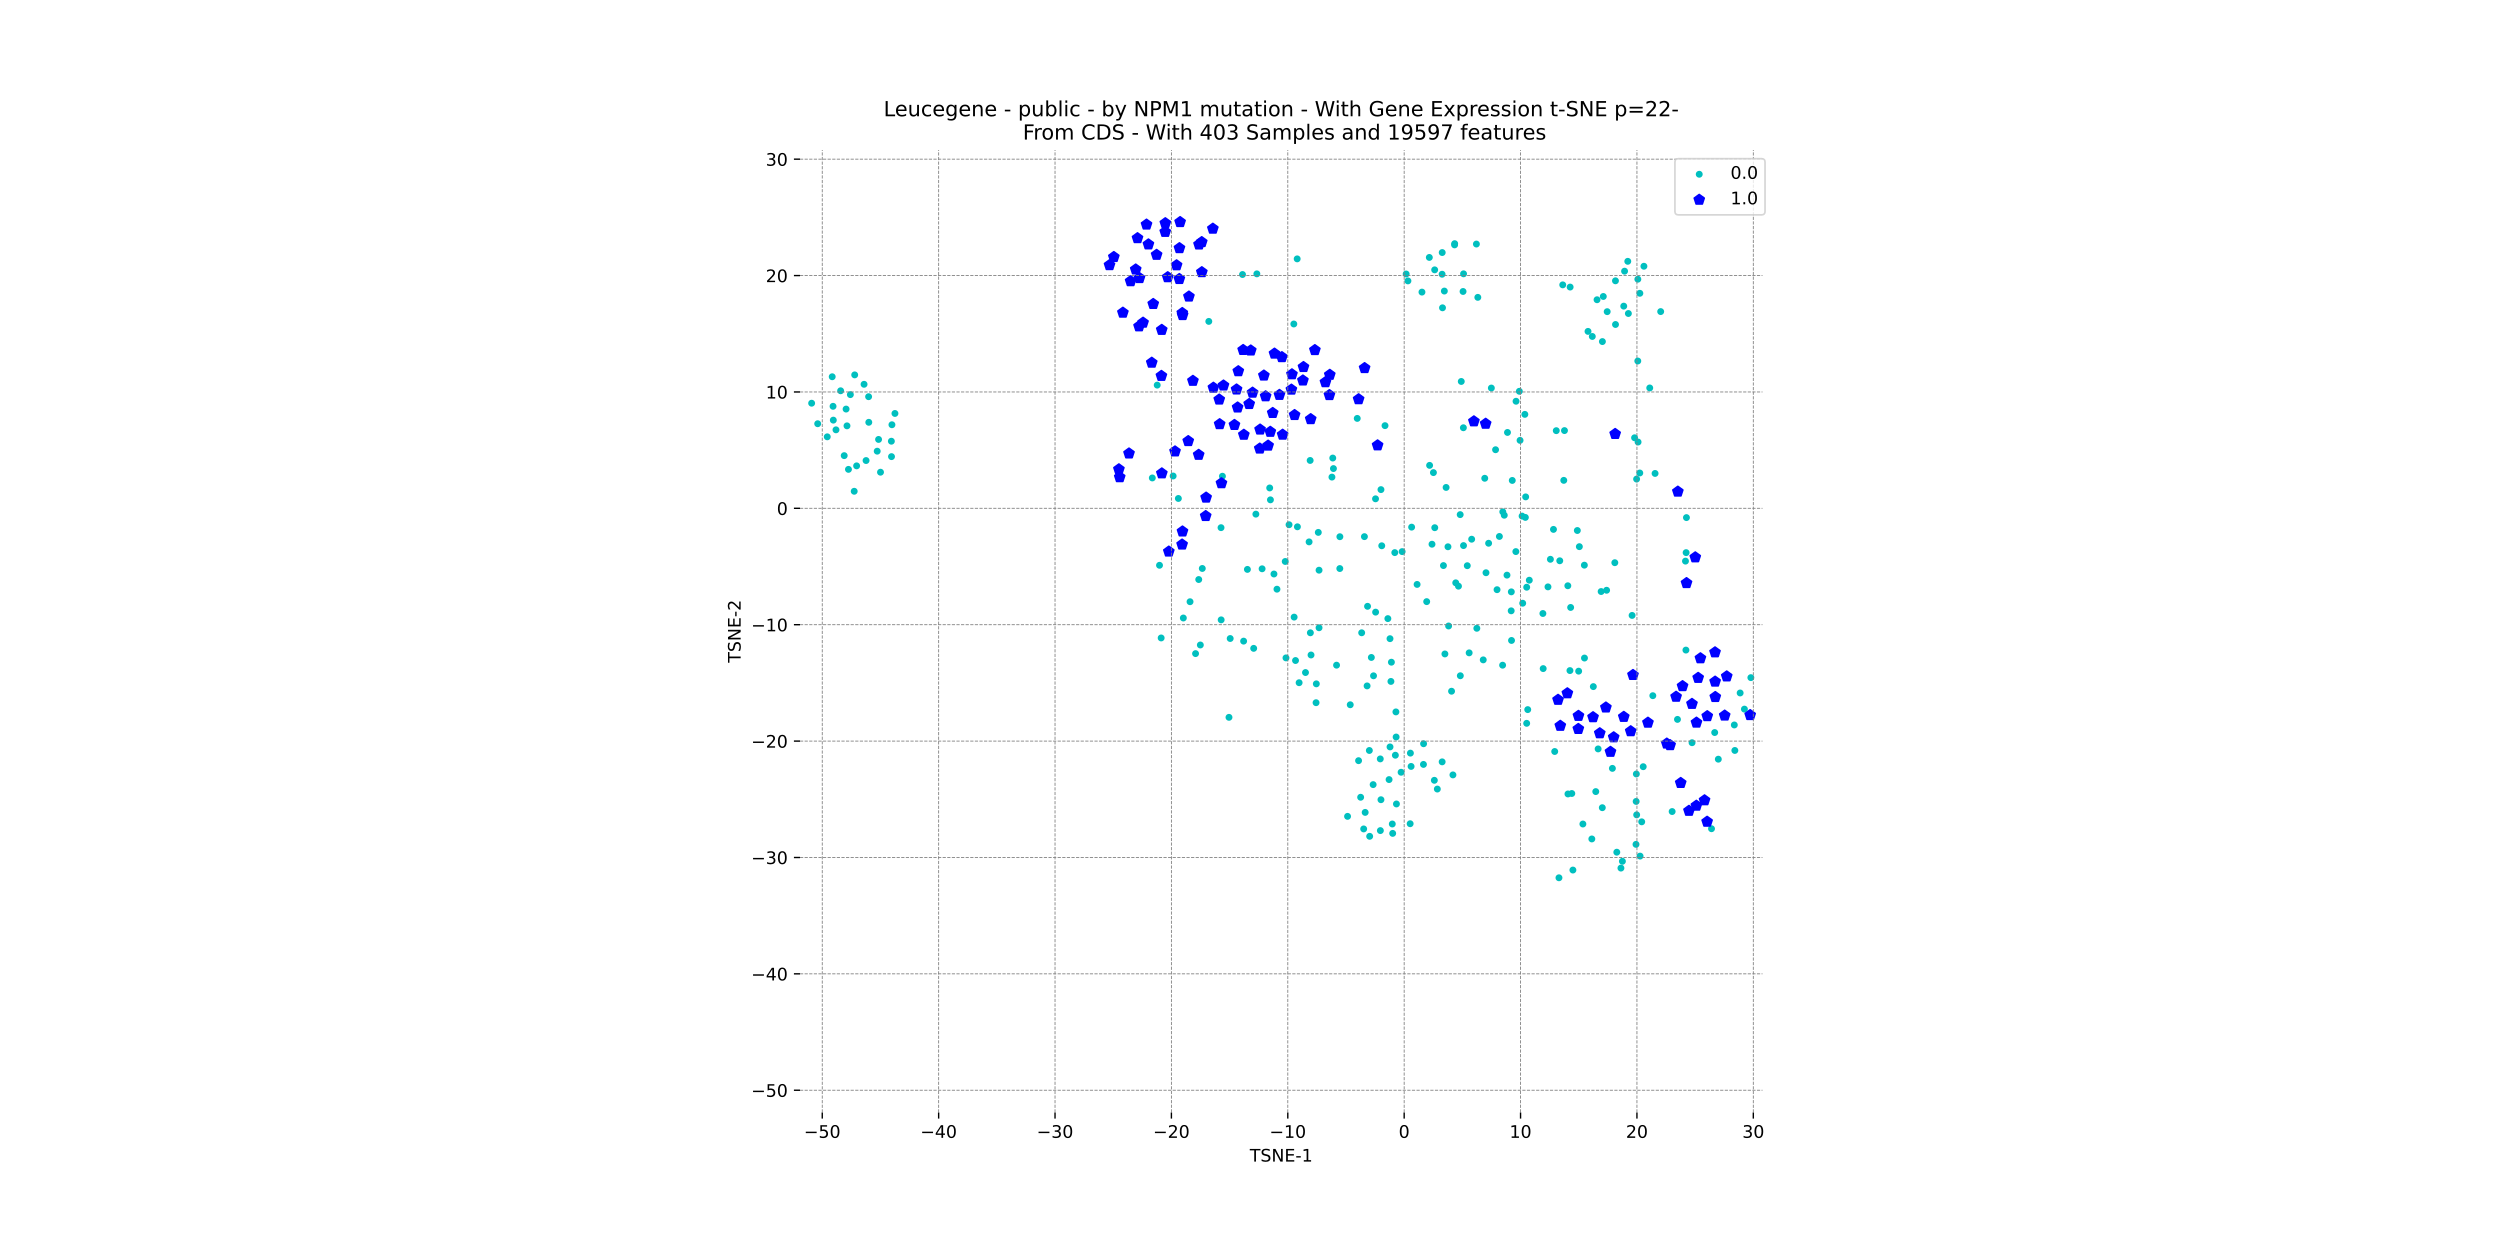 <?xml version="1.0" encoding="utf-8" standalone="no"?>
<!DOCTYPE svg PUBLIC "-//W3C//DTD SVG 1.1//EN"
  "http://www.w3.org/Graphics/SVG/1.1/DTD/svg11.dtd">
<!-- Created with matplotlib (https://matplotlib.org/) -->
<svg height="720pt" version="1.1" viewBox="0 0 1440 720" width="1440pt" xmlns="http://www.w3.org/2000/svg" xmlns:xlink="http://www.w3.org/1999/xlink">
 <defs>
  <style type="text/css">*{stroke-linecap:butt;stroke-linejoin:round;}</style>
 </defs>
 <g id="figure_1">
  <g id="patch_1">
   <path d="M 0 720 
L 1440 720 
L 1440 0 
L 0 0 
z
" style="fill:#ffffff;"/>
  </g>
  <g id="axes_1">
   <g id="PathCollection_1">
    <defs>
     <path d="M 0 1.5 
C 0.398 1.5 0.779 1.342 1.061 1.061 
C 1.342 0.779 1.5 0.398 1.5 0 
C 1.5 -0.398 1.342 -0.779 1.061 -1.061 
C 0.779 -1.342 0.398 -1.5 0 -1.5 
C -0.398 -1.5 -0.779 -1.342 -1.061 -1.061 
C -1.342 -0.779 -1.5 -0.398 -1.5 0 
C -1.5 0.398 -1.342 0.779 -1.061 1.061 
C -0.779 1.342 -0.398 1.5 0 1.5 
z
" id="m6d85fd28ca" style="stroke:#00bfbf;"/>
    </defs>
    <g clip-path="url(#pb09832ea35)">
     <use style="fill:#00bfbf;stroke:#00bfbf;" x="836.888" xlink:href="#m6d85fd28ca" y="446.344"/>
     <use style="fill:#00bfbf;stroke:#00bfbf;" x="944.558" xlink:href="#m6d85fd28ca" y="168.935"/>
     <use style="fill:#00bfbf;stroke:#00bfbf;" x="914.698" xlink:href="#m6d85fd28ca" y="190.879"/>
     <use style="fill:#00bfbf;stroke:#00bfbf;" x="470.992" xlink:href="#m6d85fd28ca" y="244.068"/>
     <use style="fill:#00bfbf;stroke:#00bfbf;" x="507.17" xlink:href="#m6d85fd28ca" y="271.989"/>
     <use style="fill:#00bfbf;stroke:#00bfbf;" x="792.352" xlink:href="#m6d85fd28ca" y="352.593"/>
     <use style="fill:#00bfbf;stroke:#00bfbf;" x="723.951" xlink:href="#m6d85fd28ca" y="157.74"/>
     <use style="fill:#00bfbf;stroke:#00bfbf;" x="934.501" xlink:href="#m6d85fd28ca" y="496.099"/>
     <use style="fill:#00bfbf;stroke:#00bfbf;" x="690.472" xlink:href="#m6d85fd28ca" y="333.81"/>
     <use style="fill:#00bfbf;stroke:#00bfbf;" x="754.649" xlink:href="#m6d85fd28ca" y="265.22"/>
     <use style="fill:#00bfbf;stroke:#00bfbf;" x="788.93" xlink:href="#m6d85fd28ca" y="481.715"/>
     <use style="fill:#00bfbf;stroke:#00bfbf;" x="985.829" xlink:href="#m6d85fd28ca" y="477.341"/>
     <use style="fill:#00bfbf;stroke:#00bfbf;" x="945.628" xlink:href="#m6d85fd28ca" y="473.371"/>
     <use style="fill:#00bfbf;stroke:#00bfbf;" x="832.263" xlink:href="#m6d85fd28ca" y="376.672"/>
     <use style="fill:#00bfbf;stroke:#00bfbf;" x="944.515" xlink:href="#m6d85fd28ca" y="272.441"/>
     <use style="fill:#00bfbf;stroke:#00bfbf;" x="930.506" xlink:href="#m6d85fd28ca" y="161.744"/>
     <use style="fill:#00bfbf;stroke:#00bfbf;" x="826.182" xlink:href="#m6d85fd28ca" y="449.459"/>
     <use style="fill:#00bfbf;stroke:#00bfbf;" x="781.77" xlink:href="#m6d85fd28ca" y="241"/>
     <use style="fill:#00bfbf;stroke:#00bfbf;" x="747.173" xlink:href="#m6d85fd28ca" y="149.108"/>
     <use style="fill:#00bfbf;stroke:#00bfbf;" x="942.338" xlink:href="#m6d85fd28ca" y="486.347"/>
     <use style="fill:#00bfbf;stroke:#00bfbf;" x="879.368" xlink:href="#m6d85fd28ca" y="416.631"/>
     <use style="fill:#00bfbf;stroke:#00bfbf;" x="989.747" xlink:href="#m6d85fd28ca" y="437.29"/>
     <use style="fill:#00bfbf;stroke:#00bfbf;" x="513.509" xlink:href="#m6d85fd28ca" y="263.018"/>
     <use style="fill:#00bfbf;stroke:#00bfbf;" x="768.063" xlink:href="#m6d85fd28ca" y="269.896"/>
     <use style="fill:#00bfbf;stroke:#00bfbf;" x="953.32" xlink:href="#m6d85fd28ca" y="272.7"/>
     <use style="fill:#00bfbf;stroke:#00bfbf;" x="809.955" xlink:href="#m6d85fd28ca" y="157.825"/>
     <use style="fill:#00bfbf;stroke:#00bfbf;" x="940.084" xlink:href="#m6d85fd28ca" y="354.484"/>
     <use style="fill:#00bfbf;stroke:#00bfbf;" x="767.2" xlink:href="#m6d85fd28ca" y="274.812"/>
     <use style="fill:#00bfbf;stroke:#00bfbf;" x="904.4" xlink:href="#m6d85fd28ca" y="165.352"/>
     <use style="fill:#00bfbf;stroke:#00bfbf;" x="812.391" xlink:href="#m6d85fd28ca" y="433.798"/>
     <use style="fill:#00bfbf;stroke:#00bfbf;" x="776.192" xlink:href="#m6d85fd28ca" y="470.223"/>
     <use style="fill:#00bfbf;stroke:#00bfbf;" x="731.767" xlink:href="#m6d85fd28ca" y="287.909"/>
     <use style="fill:#00bfbf;stroke:#00bfbf;" x="905.357" xlink:href="#m6d85fd28ca" y="457.056"/>
     <use style="fill:#00bfbf;stroke:#00bfbf;" x="479.837" xlink:href="#m6d85fd28ca" y="234.033"/>
     <use style="fill:#00bfbf;stroke:#00bfbf;" x="500.317" xlink:href="#m6d85fd28ca" y="228.494"/>
     <use style="fill:#00bfbf;stroke:#00bfbf;" x="850.404" xlink:href="#m6d85fd28ca" y="140.57"/>
     <use style="fill:#00bfbf;stroke:#00bfbf;" x="911.743" xlink:href="#m6d85fd28ca" y="474.632"/>
     <use style="fill:#00bfbf;stroke:#00bfbf;" x="486.262" xlink:href="#m6d85fd28ca" y="262.448"/>
     <use style="fill:#00bfbf;stroke:#00bfbf;" x="747.308" xlink:href="#m6d85fd28ca" y="303.435"/>
     <use style="fill:#00bfbf;stroke:#00bfbf;" x="944.693" xlink:href="#m6d85fd28ca" y="493.115"/>
     <use style="fill:#00bfbf;stroke:#00bfbf;" x="842.905" xlink:href="#m6d85fd28ca" y="246.383"/>
     <use style="fill:#00bfbf;stroke:#00bfbf;" x="479.353" xlink:href="#m6d85fd28ca" y="217.01"/>
     <use style="fill:#00bfbf;stroke:#00bfbf;" x="505.272" xlink:href="#m6d85fd28ca" y="259.88"/>
     <use style="fill:#00bfbf;stroke:#00bfbf;" x="917.761" xlink:href="#m6d85fd28ca" y="395.486"/>
     <use style="fill:#00bfbf;stroke:#00bfbf;" x="919.896" xlink:href="#m6d85fd28ca" y="172.651"/>
     <use style="fill:#00bfbf;stroke:#00bfbf;" x="937.946" xlink:href="#m6d85fd28ca" y="180.579"/>
     <use style="fill:#00bfbf;stroke:#00bfbf;" x="767.673" xlink:href="#m6d85fd28ca" y="263.836"/>
     <use style="fill:#00bfbf;stroke:#00bfbf;" x="946.9" xlink:href="#m6d85fd28ca" y="153.363"/>
     <use style="fill:#00bfbf;stroke:#00bfbf;" x="850.656" xlink:href="#m6d85fd28ca" y="361.897"/>
     <use style="fill:#00bfbf;stroke:#00bfbf;" x="804.169" xlink:href="#m6d85fd28ca" y="424.525"/>
     <use style="fill:#00bfbf;stroke:#00bfbf;" x="819.986" xlink:href="#m6d85fd28ca" y="428.397"/>
     <use style="fill:#00bfbf;stroke:#00bfbf;" x="903.141" xlink:href="#m6d85fd28ca" y="457.321"/>
     <use style="fill:#00bfbf;stroke:#00bfbf;" x="930.531" xlink:href="#m6d85fd28ca" y="186.906"/>
     <use style="fill:#00bfbf;stroke:#00bfbf;" x="905.992" xlink:href="#m6d85fd28ca" y="501.15"/>
     <use style="fill:#00bfbf;stroke:#00bfbf;" x="879.975" xlink:href="#m6d85fd28ca" y="408.731"/>
     <use style="fill:#00bfbf;stroke:#00bfbf;" x="836.095" xlink:href="#m6d85fd28ca" y="398.144"/>
     <use style="fill:#00bfbf;stroke:#00bfbf;" x="943.396" xlink:href="#m6d85fd28ca" y="160.827"/>
     <use style="fill:#00bfbf;stroke:#00bfbf;" x="771.729" xlink:href="#m6d85fd28ca" y="327.48"/>
     <use style="fill:#00bfbf;stroke:#00bfbf;" x="795.036" xlink:href="#m6d85fd28ca" y="437.13"/>
     <use style="fill:#00bfbf;stroke:#00bfbf;" x="498.852" xlink:href="#m6d85fd28ca" y="265.271"/>
     <use style="fill:#00bfbf;stroke:#00bfbf;" x="888.876" xlink:href="#m6d85fd28ca" y="385.109"/>
     <use style="fill:#00bfbf;stroke:#00bfbf;" x="800.105" xlink:href="#m6d85fd28ca" y="449.038"/>
     <use style="fill:#00bfbf;stroke:#00bfbf;" x="923.5" xlink:href="#m6d85fd28ca" y="170.769"/>
     <use style="fill:#00bfbf;stroke:#00bfbf;" x="941.516" xlink:href="#m6d85fd28ca" y="252.158"/>
     <use style="fill:#00bfbf;stroke:#00bfbf;" x="667.878" xlink:href="#m6d85fd28ca" y="325.61"/>
     <use style="fill:#00bfbf;stroke:#00bfbf;" x="827.9" xlink:href="#m6d85fd28ca" y="454.494"/>
     <use style="fill:#00bfbf;stroke:#00bfbf;" x="476.501" xlink:href="#m6d85fd28ca" y="251.608"/>
     <use style="fill:#00bfbf;stroke:#00bfbf;" x="840.082" xlink:href="#m6d85fd28ca" y="337.634"/>
     <use style="fill:#00bfbf;stroke:#00bfbf;" x="745.424" xlink:href="#m6d85fd28ca" y="355.459"/>
     <use style="fill:#00bfbf;stroke:#00bfbf;" x="942.685" xlink:href="#m6d85fd28ca" y="275.948"/>
     <use style="fill:#00bfbf;stroke:#00bfbf;" x="819.91" xlink:href="#m6d85fd28ca" y="440.305"/>
     <use style="fill:#00bfbf;stroke:#00bfbf;" x="788.747" xlink:href="#m6d85fd28ca" y="432.277"/>
     <use style="fill:#00bfbf;stroke:#00bfbf;" x="487.346" xlink:href="#m6d85fd28ca" y="235.624"/>
     <use style="fill:#00bfbf;stroke:#00bfbf;" x="821.773" xlink:href="#m6d85fd28ca" y="346.536"/>
     <use style="fill:#00bfbf;stroke:#00bfbf;" x="488.71" xlink:href="#m6d85fd28ca" y="270.354"/>
     <use style="fill:#00bfbf;stroke:#00bfbf;" x="912.655" xlink:href="#m6d85fd28ca" y="379.034"/>
     <use style="fill:#00bfbf;stroke:#00bfbf;" x="740.293" xlink:href="#m6d85fd28ca" y="323.41"/>
     <use style="fill:#00bfbf;stroke:#00bfbf;" x="489.813" xlink:href="#m6d85fd28ca" y="227.304"/>
     <use style="fill:#00bfbf;stroke:#00bfbf;" x="688.643" xlink:href="#m6d85fd28ca" y="376.476"/>
     <use style="fill:#00bfbf;stroke:#00bfbf;" x="831.943" xlink:href="#m6d85fd28ca" y="167.649"/>
     <use style="fill:#00bfbf;stroke:#00bfbf;" x="784.327" xlink:href="#m6d85fd28ca" y="364.483"/>
     <use style="fill:#00bfbf;stroke:#00bfbf;" x="922.983" xlink:href="#m6d85fd28ca" y="196.744"/>
     <use style="fill:#00bfbf;stroke:#00bfbf;" x="769.854" xlink:href="#m6d85fd28ca" y="383.14"/>
     <use style="fill:#00bfbf;stroke:#00bfbf;" x="678.738" xlink:href="#m6d85fd28ca" y="287.117"/>
     <use style="fill:#00bfbf;stroke:#00bfbf;" x="830.884" xlink:href="#m6d85fd28ca" y="177.294"/>
     <use style="fill:#00bfbf;stroke:#00bfbf;" x="715.69" xlink:href="#m6d85fd28ca" y="158.117"/>
     <use style="fill:#00bfbf;stroke:#00bfbf;" x="942.536" xlink:href="#m6d85fd28ca" y="445.814"/>
     <use style="fill:#00bfbf;stroke:#00bfbf;" x="834.027" xlink:href="#m6d85fd28ca" y="314.939"/>
     <use style="fill:#00bfbf;stroke:#00bfbf;" x="513.429" xlink:href="#m6d85fd28ca" y="254.139"/>
     <use style="fill:#00bfbf;stroke:#00bfbf;" x="873.13" xlink:href="#m6d85fd28ca" y="317.714"/>
     <use style="fill:#00bfbf;stroke:#00bfbf;" x="666.553" xlink:href="#m6d85fd28ca" y="221.829"/>
     <use style="fill:#00bfbf;stroke:#00bfbf;" x="909.31" xlink:href="#m6d85fd28ca" y="386.59"/>
     <use style="fill:#00bfbf;stroke:#00bfbf;" x="492.025" xlink:href="#m6d85fd28ca" y="282.975"/>
     <use style="fill:#00bfbf;stroke:#00bfbf;" x="799.409" xlink:href="#m6d85fd28ca" y="356.318"/>
     <use style="fill:#00bfbf;stroke:#00bfbf;" x="479.988" xlink:href="#m6d85fd28ca" y="242"/>
     <use style="fill:#00bfbf;stroke:#00bfbf;" x="795.092" xlink:href="#m6d85fd28ca" y="478.417"/>
     <use style="fill:#00bfbf;stroke:#00bfbf;" x="862.296" xlink:href="#m6d85fd28ca" y="339.661"/>
     <use style="fill:#00bfbf;stroke:#00bfbf;" x="937.601" xlink:href="#m6d85fd28ca" y="150.524"/>
     <use style="fill:#00bfbf;stroke:#00bfbf;" x="870.637" xlink:href="#m6d85fd28ca" y="368.902"/>
     <use style="fill:#00bfbf;stroke:#00bfbf;" x="703.386" xlink:href="#m6d85fd28ca" y="357.034"/>
     <use style="fill:#00bfbf;stroke:#00bfbf;" x="843.014" xlink:href="#m6d85fd28ca" y="157.725"/>
     <use style="fill:#00bfbf;stroke:#00bfbf;" x="855.931" xlink:href="#m6d85fd28ca" y="329.894"/>
     <use style="fill:#00bfbf;stroke:#00bfbf;" x="971.391" xlink:href="#m6d85fd28ca" y="298.135"/>
     <use style="fill:#00bfbf;stroke:#00bfbf;" x="807.034" xlink:href="#m6d85fd28ca" y="444.82"/>
     <use style="fill:#00bfbf;stroke:#00bfbf;" x="484.205" xlink:href="#m6d85fd28ca" y="225.085"/>
     <use style="fill:#00bfbf;stroke:#00bfbf;" x="919.165" xlink:href="#m6d85fd28ca" y="455.955"/>
     <use style="fill:#00bfbf;stroke:#00bfbf;" x="922.253" xlink:href="#m6d85fd28ca" y="340.722"/>
     <use style="fill:#00bfbf;stroke:#00bfbf;" x="916.894" xlink:href="#m6d85fd28ca" y="483.234"/>
     <use style="fill:#00bfbf;stroke:#00bfbf;" x="759.768" xlink:href="#m6d85fd28ca" y="361.596"/>
     <use style="fill:#00bfbf;stroke:#00bfbf;" x="917.163" xlink:href="#m6d85fd28ca" y="193.798"/>
     <use style="fill:#00bfbf;stroke:#00bfbf;" x="830.652" xlink:href="#m6d85fd28ca" y="157.961"/>
     <use style="fill:#00bfbf;stroke:#00bfbf;" x="663.727" xlink:href="#m6d85fd28ca" y="275.298"/>
     <use style="fill:#00bfbf;stroke:#00bfbf;" x="804.043" xlink:href="#m6d85fd28ca" y="410.059"/>
     <use style="fill:#00bfbf;stroke:#00bfbf;" x="859.016" xlink:href="#m6d85fd28ca" y="223.509"/>
     <use style="fill:#00bfbf;stroke:#00bfbf;" x="785.484" xlink:href="#m6d85fd28ca" y="477.463"/>
     <use style="fill:#00bfbf;stroke:#00bfbf;" x="812.788" xlink:href="#m6d85fd28ca" y="441.461"/>
     <use style="fill:#00bfbf;stroke:#00bfbf;" x="898.426" xlink:href="#m6d85fd28ca" y="323.006"/>
     <use style="fill:#00bfbf;stroke:#00bfbf;" x="896.41" xlink:href="#m6d85fd28ca" y="248.061"/>
     <use style="fill:#00bfbf;stroke:#00bfbf;" x="704.12" xlink:href="#m6d85fd28ca" y="274.306"/>
     <use style="fill:#00bfbf;stroke:#00bfbf;" x="842.718" xlink:href="#m6d85fd28ca" y="167.891"/>
     <use style="fill:#00bfbf;stroke:#00bfbf;" x="742.493" xlink:href="#m6d85fd28ca" y="302.239"/>
     <use style="fill:#00bfbf;stroke:#00bfbf;" x="878.611" xlink:href="#m6d85fd28ca" y="298.029"/>
     <use style="fill:#00bfbf;stroke:#00bfbf;" x="933.656" xlink:href="#m6d85fd28ca" y="500.024"/>
     <use style="fill:#00bfbf;stroke:#00bfbf;" x="824.835" xlink:href="#m6d85fd28ca" y="313.474"/>
     <use style="fill:#00bfbf;stroke:#00bfbf;" x="868.027" xlink:href="#m6d85fd28ca" y="331.281"/>
     <use style="fill:#00bfbf;stroke:#00bfbf;" x="691.394" xlink:href="#m6d85fd28ca" y="371.513"/>
     <use style="fill:#00bfbf;stroke:#00bfbf;" x="900.136" xlink:href="#m6d85fd28ca" y="164.079"/>
     <use style="fill:#00bfbf;stroke:#00bfbf;" x="999.274" xlink:href="#m6d85fd28ca" y="432.262"/>
     <use style="fill:#00bfbf;stroke:#00bfbf;" x="826.371" xlink:href="#m6d85fd28ca" y="155.434"/>
     <use style="fill:#00bfbf;stroke:#00bfbf;" x="800.643" xlink:href="#m6d85fd28ca" y="367.876"/>
     <use style="fill:#00bfbf;stroke:#00bfbf;" x="497.698" xlink:href="#m6d85fd28ca" y="221.355"/>
     <use style="fill:#00bfbf;stroke:#00bfbf;" x="792.306" xlink:href="#m6d85fd28ca" y="287.317"/>
     <use style="fill:#00bfbf;stroke:#00bfbf;" x="675.729" xlink:href="#m6d85fd28ca" y="274.175"/>
     <use style="fill:#00bfbf;stroke:#00bfbf;" x="823.449" xlink:href="#m6d85fd28ca" y="268.054"/>
     <use style="fill:#00bfbf;stroke:#00bfbf;" x="888.707" xlink:href="#m6d85fd28ca" y="353.375"/>
     <use style="fill:#00bfbf;stroke:#00bfbf;" x="745.237" xlink:href="#m6d85fd28ca" y="186.616"/>
     <use style="fill:#00bfbf;stroke:#00bfbf;" x="726.975" xlink:href="#m6d85fd28ca" y="327.624"/>
     <use style="fill:#00bfbf;stroke:#00bfbf;" x="668.828" xlink:href="#m6d85fd28ca" y="367.461"/>
     <use style="fill:#00bfbf;stroke:#00bfbf;" x="802.182" xlink:href="#m6d85fd28ca" y="480.026"/>
     <use style="fill:#00bfbf;stroke:#00bfbf;" x="790.93" xlink:href="#m6d85fd28ca" y="451.938"/>
     <use style="fill:#00bfbf;stroke:#00bfbf;" x="515.488" xlink:href="#m6d85fd28ca" y="238.152"/>
     <use style="fill:#00bfbf;stroke:#00bfbf;" x="493.414" xlink:href="#m6d85fd28ca" y="268.335"/>
     <use style="fill:#00bfbf;stroke:#00bfbf;" x="723.379" xlink:href="#m6d85fd28ca" y="296.146"/>
     <use style="fill:#00bfbf;stroke:#00bfbf;" x="871.066" xlink:href="#m6d85fd28ca" y="276.736"/>
     <use style="fill:#00bfbf;stroke:#00bfbf;" x="777.741" xlink:href="#m6d85fd28ca" y="405.943"/>
     <use style="fill:#00bfbf;stroke:#00bfbf;" x="909.709" xlink:href="#m6d85fd28ca" y="314.875"/>
     <use style="fill:#00bfbf;stroke:#00bfbf;" x="875.144" xlink:href="#m6d85fd28ca" y="225.379"/>
     <use style="fill:#00bfbf;stroke:#00bfbf;" x="754.04" xlink:href="#m6d85fd28ca" y="312.128"/>
     <use style="fill:#00bfbf;stroke:#00bfbf;" x="895.515" xlink:href="#m6d85fd28ca" y="432.862"/>
     <use style="fill:#00bfbf;stroke:#00bfbf;" x="783.733" xlink:href="#m6d85fd28ca" y="459.223"/>
     <use style="fill:#00bfbf;stroke:#00bfbf;" x="861.448" xlink:href="#m6d85fd28ca" y="259.043"/>
     <use style="fill:#00bfbf;stroke:#00bfbf;" x="795.434" xlink:href="#m6d85fd28ca" y="460.637"/>
     <use style="fill:#00bfbf;stroke:#00bfbf;" x="935.281" xlink:href="#m6d85fd28ca" y="176.336"/>
     <use style="fill:#00bfbf;stroke:#00bfbf;" x="903.068" xlink:href="#m6d85fd28ca" y="337.4"/>
     <use style="fill:#00bfbf;stroke:#00bfbf;" x="875.556" xlink:href="#m6d85fd28ca" y="253.653"/>
     <use style="fill:#00bfbf;stroke:#00bfbf;" x="877.074" xlink:href="#m6d85fd28ca" y="347.453"/>
     <use style="fill:#00bfbf;stroke:#00bfbf;" x="925.742" xlink:href="#m6d85fd28ca" y="179.518"/>
     <use style="fill:#00bfbf;stroke:#00bfbf;" x="846.233" xlink:href="#m6d85fd28ca" y="376.043"/>
     <use style="fill:#00bfbf;stroke:#00bfbf;" x="789.895" xlink:href="#m6d85fd28ca" y="378.693"/>
     <use style="fill:#00bfbf;stroke:#00bfbf;" x="506.055" xlink:href="#m6d85fd28ca" y="253.115"/>
     <use style="fill:#00bfbf;stroke:#00bfbf;" x="810.968" xlink:href="#m6d85fd28ca" y="161.798"/>
     <use style="fill:#00bfbf;stroke:#00bfbf;" x="481.528" xlink:href="#m6d85fd28ca" y="247.579"/>
     <use style="fill:#00bfbf;stroke:#00bfbf;" x="878.785" xlink:href="#m6d85fd28ca" y="286.203"/>
     <use style="fill:#00bfbf;stroke:#00bfbf;" x="942.723" xlink:href="#m6d85fd28ca" y="469.348"/>
     <use style="fill:#00bfbf;stroke:#00bfbf;" x="901.136" xlink:href="#m6d85fd28ca" y="248.015"/>
     <use style="fill:#00bfbf;stroke:#00bfbf;" x="731.345" xlink:href="#m6d85fd28ca" y="281.06"/>
     <use style="fill:#00bfbf;stroke:#00bfbf;" x="735.531" xlink:href="#m6d85fd28ca" y="339.373"/>
     <use style="fill:#00bfbf;stroke:#00bfbf;" x="943.367" xlink:href="#m6d85fd28ca" y="207.939"/>
     <use style="fill:#00bfbf;stroke:#00bfbf;" x="830.678" xlink:href="#m6d85fd28ca" y="438.825"/>
     <use style="fill:#00bfbf;stroke:#00bfbf;" x="952.027" xlink:href="#m6d85fd28ca" y="400.717"/>
     <use style="fill:#00bfbf;stroke:#00bfbf;" x="931.278" xlink:href="#m6d85fd28ca" y="490.867"/>
     <use style="fill:#00bfbf;stroke:#00bfbf;" x="487.867" xlink:href="#m6d85fd28ca" y="245.285"/>
     <use style="fill:#00bfbf;stroke:#00bfbf;" x="813.099" xlink:href="#m6d85fd28ca" y="303.634"/>
     <use style="fill:#00bfbf;stroke:#00bfbf;" x="868.313" xlink:href="#m6d85fd28ca" y="249.089"/>
     <use style="fill:#00bfbf;stroke:#00bfbf;" x="832.955" xlink:href="#m6d85fd28ca" y="280.768"/>
     <use style="fill:#00bfbf;stroke:#00bfbf;" x="795.89" xlink:href="#m6d85fd28ca" y="314.367"/>
     <use style="fill:#00bfbf;stroke:#00bfbf;" x="943.528" xlink:href="#m6d85fd28ca" y="254.612"/>
     <use style="fill:#00bfbf;stroke:#00bfbf;" x="696.271" xlink:href="#m6d85fd28ca" y="185.126"/>
     <use style="fill:#00bfbf;stroke:#00bfbf;" x="708.589" xlink:href="#m6d85fd28ca" y="367.782"/>
     <use style="fill:#00bfbf;stroke:#00bfbf;" x="782.535" xlink:href="#m6d85fd28ca" y="438.143"/>
     <use style="fill:#00bfbf;stroke:#00bfbf;" x="865.503" xlink:href="#m6d85fd28ca" y="383.152"/>
     <use style="fill:#00bfbf;stroke:#00bfbf;" x="823.292" xlink:href="#m6d85fd28ca" y="148.282"/>
     <use style="fill:#00bfbf;stroke:#00bfbf;" x="956.552" xlink:href="#m6d85fd28ca" y="179.469"/>
     <use style="fill:#00bfbf;stroke:#00bfbf;" x="795.434" xlink:href="#m6d85fd28ca" y="282.014"/>
     <use style="fill:#00bfbf;stroke:#00bfbf;" x="800.654" xlink:href="#m6d85fd28ca" y="430.225"/>
     <use style="fill:#00bfbf;stroke:#00bfbf;" x="922.926" xlink:href="#m6d85fd28ca" y="465.232"/>
     <use style="fill:#00bfbf;stroke:#00bfbf;" x="870.445" xlink:href="#m6d85fd28ca" y="351.831"/>
     <use style="fill:#00bfbf;stroke:#00bfbf;" x="946.49" xlink:href="#m6d85fd28ca" y="441.619"/>
     <use style="fill:#00bfbf;stroke:#00bfbf;" x="771.77" xlink:href="#m6d85fd28ca" y="309.148"/>
     <use style="fill:#00bfbf;stroke:#00bfbf;" x="845.155" xlink:href="#m6d85fd28ca" y="325.843"/>
     <use style="fill:#00bfbf;stroke:#00bfbf;" x="718.508" xlink:href="#m6d85fd28ca" y="327.972"/>
     <use style="fill:#00bfbf;stroke:#00bfbf;" x="891.633" xlink:href="#m6d85fd28ca" y="338.038"/>
     <use style="fill:#00bfbf;stroke:#00bfbf;" x="500.424" xlink:href="#m6d85fd28ca" y="243.248"/>
     <use style="fill:#00bfbf;stroke:#00bfbf;" x="908.545" xlink:href="#m6d85fd28ca" y="305.571"/>
     <use style="fill:#00bfbf;stroke:#00bfbf;" x="841.067" xlink:href="#m6d85fd28ca" y="296.423"/>
     <use style="fill:#00bfbf;stroke:#00bfbf;" x="834.397" xlink:href="#m6d85fd28ca" y="360.567"/>
     <use style="fill:#00bfbf;stroke:#00bfbf;" x="758.202" xlink:href="#m6d85fd28ca" y="393.896"/>
     <use style="fill:#00bfbf;stroke:#00bfbf;" x="1008.496" xlink:href="#m6d85fd28ca" y="390.318"/>
     <use style="fill:#00bfbf;stroke:#00bfbf;" x="804.346" xlink:href="#m6d85fd28ca" y="463.081"/>
     <use style="fill:#00bfbf;stroke:#00bfbf;" x="801.172" xlink:href="#m6d85fd28ca" y="392.5"/>
     <use style="fill:#00bfbf;stroke:#00bfbf;" x="998.96" xlink:href="#m6d85fd28ca" y="417.58"/>
     <use style="fill:#00bfbf;stroke:#00bfbf;" x="894.8" xlink:href="#m6d85fd28ca" y="304.932"/>
     <use style="fill:#00bfbf;stroke:#00bfbf;" x="970.833" xlink:href="#m6d85fd28ca" y="323.2"/>
     <use style="fill:#00bfbf;stroke:#00bfbf;" x="912.59" xlink:href="#m6d85fd28ca" y="325.538"/>
     <use style="fill:#00bfbf;stroke:#00bfbf;" x="841.69" xlink:href="#m6d85fd28ca" y="219.723"/>
     <use style="fill:#00bfbf;stroke:#00bfbf;" x="897.963" xlink:href="#m6d85fd28ca" y="505.602"/>
     <use style="fill:#00bfbf;stroke:#00bfbf;" x="787.709" xlink:href="#m6d85fd28ca" y="349.237"/>
     <use style="fill:#00bfbf;stroke:#00bfbf;" x="816.247" xlink:href="#m6d85fd28ca" y="336.627"/>
     <use style="fill:#00bfbf;stroke:#00bfbf;" x="758.048" xlink:href="#m6d85fd28ca" y="404.751"/>
     <use style="fill:#00bfbf;stroke:#00bfbf;" x="904.291" xlink:href="#m6d85fd28ca" y="386.249"/>
     <use style="fill:#00bfbf;stroke:#00bfbf;" x="878.31" xlink:href="#m6d85fd28ca" y="238.674"/>
     <use style="fill:#00bfbf;stroke:#00bfbf;" x="880.876" xlink:href="#m6d85fd28ca" y="334.201"/>
     <use style="fill:#00bfbf;stroke:#00bfbf;" x="786.337" xlink:href="#m6d85fd28ca" y="467.944"/>
     <use style="fill:#00bfbf;stroke:#00bfbf;" x="831.425" xlink:href="#m6d85fd28ca" y="325.766"/>
     <use style="fill:#00bfbf;stroke:#00bfbf;" x="830.71" xlink:href="#m6d85fd28ca" y="145.467"/>
     <use style="fill:#00bfbf;stroke:#00bfbf;" x="787.448" xlink:href="#m6d85fd28ca" y="395.082"/>
     <use style="fill:#00bfbf;stroke:#00bfbf;" x="801.445" xlink:href="#m6d85fd28ca" y="381.425"/>
     <use style="fill:#00bfbf;stroke:#00bfbf;" x="971.092" xlink:href="#m6d85fd28ca" y="374.449"/>
     <use style="fill:#00bfbf;stroke:#00bfbf;" x="791.155" xlink:href="#m6d85fd28ca" y="389.261"/>
     <use style="fill:#00bfbf;stroke:#00bfbf;" x="801.96" xlink:href="#m6d85fd28ca" y="474.62"/>
     <use style="fill:#00bfbf;stroke:#00bfbf;" x="1002.325" xlink:href="#m6d85fd28ca" y="399.151"/>
     <use style="fill:#00bfbf;stroke:#00bfbf;" x="467.504" xlink:href="#m6d85fd28ca" y="232.248"/>
     <use style="fill:#00bfbf;stroke:#00bfbf;" x="807.623" xlink:href="#m6d85fd28ca" y="317.726"/>
     <use style="fill:#00bfbf;stroke:#00bfbf;" x="854.346" xlink:href="#m6d85fd28ca" y="380.084"/>
     <use style="fill:#00bfbf;stroke:#00bfbf;" x="754.775" xlink:href="#m6d85fd28ca" y="364.491"/>
     <use style="fill:#00bfbf;stroke:#00bfbf;" x="904.69" xlink:href="#m6d85fd28ca" y="349.893"/>
     <use style="fill:#00bfbf;stroke:#00bfbf;" x="942.428" xlink:href="#m6d85fd28ca" y="461.623"/>
     <use style="fill:#00bfbf;stroke:#00bfbf;" x="703.312" xlink:href="#m6d85fd28ca" y="303.936"/>
     <use style="fill:#00bfbf;stroke:#00bfbf;" x="893.027" xlink:href="#m6d85fd28ca" y="322.148"/>
     <use style="fill:#00bfbf;stroke:#00bfbf;" x="785.903" xlink:href="#m6d85fd28ca" y="309.102"/>
     <use style="fill:#00bfbf;stroke:#00bfbf;" x="935.752" xlink:href="#m6d85fd28ca" y="156.192"/>
     <use style="fill:#00bfbf;stroke:#00bfbf;" x="974.624" xlink:href="#m6d85fd28ca" y="427.801"/>
     <use style="fill:#00bfbf;stroke:#00bfbf;" x="692.518" xlink:href="#m6d85fd28ca" y="327.438"/>
     <use style="fill:#00bfbf;stroke:#00bfbf;" x="873.238" xlink:href="#m6d85fd28ca" y="231.119"/>
     <use style="fill:#00bfbf;stroke:#00bfbf;" x="740.725" xlink:href="#m6d85fd28ca" y="378.946"/>
     <use style="fill:#00bfbf;stroke:#00bfbf;" x="722.125" xlink:href="#m6d85fd28ca" y="373.452"/>
     <use style="fill:#00bfbf;stroke:#00bfbf;" x="748.292" xlink:href="#m6d85fd28ca" y="393.239"/>
     <use style="fill:#00bfbf;stroke:#00bfbf;" x="492.305" xlink:href="#m6d85fd28ca" y="215.932"/>
     <use style="fill:#00bfbf;stroke:#00bfbf;" x="920.523" xlink:href="#m6d85fd28ca" y="431.375"/>
     <use style="fill:#00bfbf;stroke:#00bfbf;" x="826.425" xlink:href="#m6d85fd28ca" y="303.957"/>
     <use style="fill:#00bfbf;stroke:#00bfbf;" x="987.666" xlink:href="#m6d85fd28ca" y="421.941"/>
     <use style="fill:#00bfbf;stroke:#00bfbf;" x="930.136" xlink:href="#m6d85fd28ca" y="324.114"/>
     <use style="fill:#00bfbf;stroke:#00bfbf;" x="925.404" xlink:href="#m6d85fd28ca" y="339.99"/>
     <use style="fill:#00bfbf;stroke:#00bfbf;" x="863.65" xlink:href="#m6d85fd28ca" y="309.001"/>
     <use style="fill:#00bfbf;stroke:#00bfbf;" x="685.462" xlink:href="#m6d85fd28ca" y="346.59"/>
     <use style="fill:#00bfbf;stroke:#00bfbf;" x="857.443" xlink:href="#m6d85fd28ca" y="312.918"/>
     <use style="fill:#00bfbf;stroke:#00bfbf;" x="837.889" xlink:href="#m6d85fd28ca" y="140.344"/>
     <use style="fill:#00bfbf;stroke:#00bfbf;" x="825.651" xlink:href="#m6d85fd28ca" y="272.218"/>
     <use style="fill:#00bfbf;stroke:#00bfbf;" x="1004.781" xlink:href="#m6d85fd28ca" y="408.45"/>
     <use style="fill:#00bfbf;stroke:#00bfbf;" x="841.145" xlink:href="#m6d85fd28ca" y="389.23"/>
     <use style="fill:#00bfbf;stroke:#00bfbf;" x="879.38" xlink:href="#m6d85fd28ca" y="338.245"/>
     <use style="fill:#00bfbf;stroke:#00bfbf;" x="876.724" xlink:href="#m6d85fd28ca" y="297.261"/>
     <use style="fill:#00bfbf;stroke:#00bfbf;" x="837.845" xlink:href="#m6d85fd28ca" y="141.052"/>
     <use style="fill:#00bfbf;stroke:#00bfbf;" x="971.204" xlink:href="#m6d85fd28ca" y="318.31"/>
     <use style="fill:#00bfbf;stroke:#00bfbf;" x="865.607" xlink:href="#m6d85fd28ca" y="294.815"/>
     <use style="fill:#00bfbf;stroke:#00bfbf;" x="812.247" xlink:href="#m6d85fd28ca" y="474.466"/>
     <use style="fill:#00bfbf;stroke:#00bfbf;" x="803.731" xlink:href="#m6d85fd28ca" y="435.006"/>
     <use style="fill:#00bfbf;stroke:#00bfbf;" x="819.046" xlink:href="#m6d85fd28ca" y="168.252"/>
     <use style="fill:#00bfbf;stroke:#00bfbf;" x="966.226" xlink:href="#m6d85fd28ca" y="414.373"/>
     <use style="fill:#00bfbf;stroke:#00bfbf;" x="851.223" xlink:href="#m6d85fd28ca" y="171.279"/>
     <use style="fill:#00bfbf;stroke:#00bfbf;" x="797.769" xlink:href="#m6d85fd28ca" y="245.172"/>
     <use style="fill:#00bfbf;stroke:#00bfbf;" x="746.222" xlink:href="#m6d85fd28ca" y="380.458"/>
     <use style="fill:#00bfbf;stroke:#00bfbf;" x="963.154" xlink:href="#m6d85fd28ca" y="467.446"/>
     <use style="fill:#00bfbf;stroke:#00bfbf;" x="855.213" xlink:href="#m6d85fd28ca" y="275.49"/>
     <use style="fill:#00bfbf;stroke:#00bfbf;" x="513.756" xlink:href="#m6d85fd28ca" y="244.654"/>
     <use style="fill:#00bfbf;stroke:#00bfbf;" x="759.773" xlink:href="#m6d85fd28ca" y="328.432"/>
     <use style="fill:#00bfbf;stroke:#00bfbf;" x="716.328" xlink:href="#m6d85fd28ca" y="369.291"/>
     <use style="fill:#00bfbf;stroke:#00bfbf;" x="733.797" xlink:href="#m6d85fd28ca" y="330.628"/>
     <use style="fill:#00bfbf;stroke:#00bfbf;" x="842.987" xlink:href="#m6d85fd28ca" y="314.253"/>
     <use style="fill:#00bfbf;stroke:#00bfbf;" x="755.155" xlink:href="#m6d85fd28ca" y="377.274"/>
     <use style="fill:#00bfbf;stroke:#00bfbf;" x="803.399" xlink:href="#m6d85fd28ca" y="318.3"/>
     <use style="fill:#00bfbf;stroke:#00bfbf;" x="751.964" xlink:href="#m6d85fd28ca" y="387.38"/>
     <use style="fill:#00bfbf;stroke:#00bfbf;" x="866.459" xlink:href="#m6d85fd28ca" y="296.771"/>
     <use style="fill:#00bfbf;stroke:#00bfbf;" x="707.897" xlink:href="#m6d85fd28ca" y="413.185"/>
     <use style="fill:#00bfbf;stroke:#00bfbf;" x="847.682" xlink:href="#m6d85fd28ca" y="310.583"/>
     <use style="fill:#00bfbf;stroke:#00bfbf;" x="900.742" xlink:href="#m6d85fd28ca" y="276.683"/>
     <use style="fill:#00bfbf;stroke:#00bfbf;" x="838.507" xlink:href="#m6d85fd28ca" y="335.706"/>
     <use style="fill:#00bfbf;stroke:#00bfbf;" x="681.604" xlink:href="#m6d85fd28ca" y="355.968"/>
     <use style="fill:#00bfbf;stroke:#00bfbf;" x="870.521" xlink:href="#m6d85fd28ca" y="340.904"/>
     <use style="fill:#00bfbf;stroke:#00bfbf;" x="928.737" xlink:href="#m6d85fd28ca" y="442.584"/>
     <use style="fill:#00bfbf;stroke:#00bfbf;" x="950.249" xlink:href="#m6d85fd28ca" y="223.461"/>
     <use style="fill:#00bfbf;stroke:#00bfbf;" x="759.339" xlink:href="#m6d85fd28ca" y="306.66"/>
    </g>
   </g>
   <g id="PathCollection_2">
    <defs>
     <path d="M 0 -3 
L -2.853 -0.927 
L -1.763 2.427 
L 1.763 2.427 
L 2.853 -0.927 
z
" id="mcdcb31f4d8" style="stroke:#0000ff;"/>
    </defs>
    <g clip-path="url(#pb09832ea35)">
     <use style="fill:#0000ff;stroke:#0000ff;" x="782.563" xlink:href="#mcdcb31f4d8" y="229.943"/>
     <use style="fill:#0000ff;stroke:#0000ff;" x="733.081" xlink:href="#mcdcb31f4d8" y="237.855"/>
     <use style="fill:#0000ff;stroke:#0000ff;" x="663.412" xlink:href="#mcdcb31f4d8" y="208.906"/>
     <use style="fill:#0000ff;stroke:#0000ff;" x="935.294" xlink:href="#mcdcb31f4d8" y="412.894"/>
     <use style="fill:#0000ff;stroke:#0000ff;" x="725.809" xlink:href="#mcdcb31f4d8" y="247.404"/>
     <use style="fill:#0000ff;stroke:#0000ff;" x="939.291" xlink:href="#mcdcb31f4d8" y="421.18"/>
     <use style="fill:#0000ff;stroke:#0000ff;" x="690.435" xlink:href="#mcdcb31f4d8" y="261.965"/>
     <use style="fill:#0000ff;stroke:#0000ff;" x="719.537" xlink:href="#mcdcb31f4d8" y="232.682"/>
     <use style="fill:#0000ff;stroke:#0000ff;" x="848.964" xlink:href="#mcdcb31f4d8" y="242.67"/>
     <use style="fill:#0000ff;stroke:#0000ff;" x="702.522" xlink:href="#mcdcb31f4d8" y="244.307"/>
     <use style="fill:#0000ff;stroke:#0000ff;" x="641.568" xlink:href="#mcdcb31f4d8" y="148.018"/>
     <use style="fill:#0000ff;stroke:#0000ff;" x="977.112" xlink:href="#mcdcb31f4d8" y="464.073"/>
     <use style="fill:#0000ff;stroke:#0000ff;" x="698.915" xlink:href="#mcdcb31f4d8" y="223.307"/>
     <use style="fill:#0000ff;stroke:#0000ff;" x="687.123" xlink:href="#mcdcb31f4d8" y="219.352"/>
     <use style="fill:#0000ff;stroke:#0000ff;" x="684.824" xlink:href="#mcdcb31f4d8" y="170.79"/>
     <use style="fill:#0000ff;stroke:#0000ff;" x="692.252" xlink:href="#mcdcb31f4d8" y="156.753"/>
     <use style="fill:#0000ff;stroke:#0000ff;" x="639.082" xlink:href="#mcdcb31f4d8" y="152.712"/>
     <use style="fill:#0000ff;stroke:#0000ff;" x="750.473" xlink:href="#mcdcb31f4d8" y="219.134"/>
     <use style="fill:#0000ff;stroke:#0000ff;" x="660.39" xlink:href="#mcdcb31f4d8" y="129.343"/>
     <use style="fill:#0000ff;stroke:#0000ff;" x="902.802" xlink:href="#mcdcb31f4d8" y="399.316"/>
     <use style="fill:#0000ff;stroke:#0000ff;" x="694.482" xlink:href="#mcdcb31f4d8" y="297.226"/>
     <use style="fill:#0000ff;stroke:#0000ff;" x="704.73" xlink:href="#mcdcb31f4d8" y="222.035"/>
     <use style="fill:#0000ff;stroke:#0000ff;" x="673.236" xlink:href="#mcdcb31f4d8" y="317.689"/>
     <use style="fill:#0000ff;stroke:#0000ff;" x="981.815" xlink:href="#mcdcb31f4d8" y="460.954"/>
     <use style="fill:#0000ff;stroke:#0000ff;" x="965.429" xlink:href="#mcdcb31f4d8" y="401.311"/>
     <use style="fill:#0000ff;stroke:#0000ff;" x="644.489" xlink:href="#mcdcb31f4d8" y="270.293"/>
     <use style="fill:#0000ff;stroke:#0000ff;" x="644.959" xlink:href="#mcdcb31f4d8" y="274.855"/>
     <use style="fill:#0000ff;stroke:#0000ff;" x="793.489" xlink:href="#mcdcb31f4d8" y="256.503"/>
     <use style="fill:#0000ff;stroke:#0000ff;" x="702.28" xlink:href="#mcdcb31f4d8" y="230.115"/>
     <use style="fill:#0000ff;stroke:#0000ff;" x="679.304" xlink:href="#mcdcb31f4d8" y="160.677"/>
     <use style="fill:#0000ff;stroke:#0000ff;" x="949.215" xlink:href="#mcdcb31f4d8" y="416.242"/>
     <use style="fill:#0000ff;stroke:#0000ff;" x="927.628" xlink:href="#mcdcb31f4d8" y="433.046"/>
     <use style="fill:#0000ff;stroke:#0000ff;" x="728.998" xlink:href="#mcdcb31f4d8" y="228.249"/>
     <use style="fill:#0000ff;stroke:#0000ff;" x="994.598" xlink:href="#mcdcb31f4d8" y="389.584"/>
     <use style="fill:#0000ff;stroke:#0000ff;" x="969.149" xlink:href="#mcdcb31f4d8" y="395.196"/>
     <use style="fill:#0000ff;stroke:#0000ff;" x="716.444" xlink:href="#mcdcb31f4d8" y="250.409"/>
     <use style="fill:#0000ff;stroke:#0000ff;" x="731.701" xlink:href="#mcdcb31f4d8" y="248.705"/>
     <use style="fill:#0000ff;stroke:#0000ff;" x="679.748" xlink:href="#mcdcb31f4d8" y="127.883"/>
     <use style="fill:#0000ff;stroke:#0000ff;" x="909.192" xlink:href="#mcdcb31f4d8" y="412.32"/>
     <use style="fill:#0000ff;stroke:#0000ff;" x="786.005" xlink:href="#mcdcb31f4d8" y="211.995"/>
     <use style="fill:#0000ff;stroke:#0000ff;" x="750.8" xlink:href="#mcdcb31f4d8" y="211.398"/>
     <use style="fill:#0000ff;stroke:#0000ff;" x="743.851" xlink:href="#mcdcb31f4d8" y="224.399"/>
     <use style="fill:#0000ff;stroke:#0000ff;" x="712.255" xlink:href="#mcdcb31f4d8" y="224.308"/>
     <use style="fill:#0000ff;stroke:#0000ff;" x="651.229" xlink:href="#mcdcb31f4d8" y="161.965"/>
     <use style="fill:#0000ff;stroke:#0000ff;" x="684.428" xlink:href="#mcdcb31f4d8" y="254.048"/>
     <use style="fill:#0000ff;stroke:#0000ff;" x="692.198" xlink:href="#mcdcb31f4d8" y="139.43"/>
     <use style="fill:#0000ff;stroke:#0000ff;" x="720.443" xlink:href="#mcdcb31f4d8" y="201.856"/>
     <use style="fill:#0000ff;stroke:#0000ff;" x="929.486" xlink:href="#mcdcb31f4d8" y="424.663"/>
     <use style="fill:#0000ff;stroke:#0000ff;" x="855.743" xlink:href="#mcdcb31f4d8" y="244.059"/>
     <use style="fill:#0000ff;stroke:#0000ff;" x="960.09" xlink:href="#mcdcb31f4d8" y="428.282"/>
     <use style="fill:#0000ff;stroke:#0000ff;" x="917.597" xlink:href="#mcdcb31f4d8" y="413.084"/>
     <use style="fill:#0000ff;stroke:#0000ff;" x="971.44" xlink:href="#mcdcb31f4d8" y="335.829"/>
     <use style="fill:#0000ff;stroke:#0000ff;" x="930.334" xlink:href="#mcdcb31f4d8" y="249.933"/>
     <use style="fill:#0000ff;stroke:#0000ff;" x="736.959" xlink:href="#mcdcb31f4d8" y="227.437"/>
     <use style="fill:#0000ff;stroke:#0000ff;" x="763.455" xlink:href="#mcdcb31f4d8" y="220.126"/>
     <use style="fill:#0000ff;stroke:#0000ff;" x="727.993" xlink:href="#mcdcb31f4d8" y="216.29"/>
     <use style="fill:#0000ff;stroke:#0000ff;" x="656.345" xlink:href="#mcdcb31f4d8" y="160.152"/>
     <use style="fill:#0000ff;stroke:#0000ff;" x="680.892" xlink:href="#mcdcb31f4d8" y="313.636"/>
     <use style="fill:#0000ff;stroke:#0000ff;" x="993.422" xlink:href="#mcdcb31f4d8" y="412.156"/>
     <use style="fill:#0000ff;stroke:#0000ff;" x="1008.109" xlink:href="#mcdcb31f4d8" y="411.877"/>
     <use style="fill:#0000ff;stroke:#0000ff;" x="976.478" xlink:href="#mcdcb31f4d8" y="321.007"/>
     <use style="fill:#0000ff;stroke:#0000ff;" x="966.441" xlink:href="#mcdcb31f4d8" y="283.157"/>
     <use style="fill:#0000ff;stroke:#0000ff;" x="712.859" xlink:href="#mcdcb31f4d8" y="234.685"/>
     <use style="fill:#0000ff;stroke:#0000ff;" x="650.313" xlink:href="#mcdcb31f4d8" y="261.172"/>
     <use style="fill:#0000ff;stroke:#0000ff;" x="909.118" xlink:href="#mcdcb31f4d8" y="419.851"/>
     <use style="fill:#0000ff;stroke:#0000ff;" x="897.44" xlink:href="#mcdcb31f4d8" y="403.071"/>
     <use style="fill:#0000ff;stroke:#0000ff;" x="681.11" xlink:href="#mcdcb31f4d8" y="306.099"/>
     <use style="fill:#0000ff;stroke:#0000ff;" x="745.677" xlink:href="#mcdcb31f4d8" y="239.041"/>
     <use style="fill:#0000ff;stroke:#0000ff;" x="676.816" xlink:href="#mcdcb31f4d8" y="259.993"/>
     <use style="fill:#0000ff;stroke:#0000ff;" x="680.994" xlink:href="#mcdcb31f4d8" y="180.278"/>
     <use style="fill:#0000ff;stroke:#0000ff;" x="703.558" xlink:href="#mcdcb31f4d8" y="278.331"/>
     <use style="fill:#0000ff;stroke:#0000ff;" x="738.371" xlink:href="#mcdcb31f4d8" y="205.69"/>
     <use style="fill:#0000ff;stroke:#0000ff;" x="656.085" xlink:href="#mcdcb31f4d8" y="187.968"/>
     <use style="fill:#0000ff;stroke:#0000ff;" x="646.783" xlink:href="#mcdcb31f4d8" y="180.083"/>
     <use style="fill:#0000ff;stroke:#0000ff;" x="713.267" xlink:href="#mcdcb31f4d8" y="213.807"/>
     <use style="fill:#0000ff;stroke:#0000ff;" x="730.437" xlink:href="#mcdcb31f4d8" y="256.67"/>
     <use style="fill:#0000ff;stroke:#0000ff;" x="669.215" xlink:href="#mcdcb31f4d8" y="272.645"/>
     <use style="fill:#0000ff;stroke:#0000ff;" x="754.967" xlink:href="#mcdcb31f4d8" y="241.398"/>
     <use style="fill:#0000ff;stroke:#0000ff;" x="725.627" xlink:href="#mcdcb31f4d8" y="258.366"/>
     <use style="fill:#0000ff;stroke:#0000ff;" x="987.91" xlink:href="#mcdcb31f4d8" y="392.589"/>
     <use style="fill:#0000ff;stroke:#0000ff;" x="977.165" xlink:href="#mcdcb31f4d8" y="416.212"/>
     <use style="fill:#0000ff;stroke:#0000ff;" x="757.368" xlink:href="#mcdcb31f4d8" y="201.625"/>
     <use style="fill:#0000ff;stroke:#0000ff;" x="978.149" xlink:href="#mcdcb31f4d8" y="390.427"/>
     <use style="fill:#0000ff;stroke:#0000ff;" x="987.855" xlink:href="#mcdcb31f4d8" y="375.722"/>
     <use style="fill:#0000ff;stroke:#0000ff;" x="654.175" xlink:href="#mcdcb31f4d8" y="155.2"/>
     <use style="fill:#0000ff;stroke:#0000ff;" x="661.495" xlink:href="#mcdcb31f4d8" y="140.752"/>
     <use style="fill:#0000ff;stroke:#0000ff;" x="744.159" xlink:href="#mcdcb31f4d8" y="215.583"/>
     <use style="fill:#0000ff;stroke:#0000ff;" x="898.732" xlink:href="#mcdcb31f4d8" y="418.047"/>
     <use style="fill:#0000ff;stroke:#0000ff;" x="716.057" xlink:href="#mcdcb31f4d8" y="201.569"/>
     <use style="fill:#0000ff;stroke:#0000ff;" x="669.161" xlink:href="#mcdcb31f4d8" y="189.982"/>
     <use style="fill:#0000ff;stroke:#0000ff;" x="668.97" xlink:href="#mcdcb31f4d8" y="216.496"/>
     <use style="fill:#0000ff;stroke:#0000ff;" x="738.794" xlink:href="#mcdcb31f4d8" y="250.375"/>
     <use style="fill:#0000ff;stroke:#0000ff;" x="983.299" xlink:href="#mcdcb31f4d8" y="473.297"/>
     <use style="fill:#0000ff;stroke:#0000ff;" x="698.604" xlink:href="#mcdcb31f4d8" y="131.712"/>
     <use style="fill:#0000ff;stroke:#0000ff;" x="671.167" xlink:href="#mcdcb31f4d8" y="133.561"/>
     <use style="fill:#0000ff;stroke:#0000ff;" x="983.381" xlink:href="#mcdcb31f4d8" y="412.499"/>
     <use style="fill:#0000ff;stroke:#0000ff;" x="734.108" xlink:href="#mcdcb31f4d8" y="203.656"/>
     <use style="fill:#0000ff;stroke:#0000ff;" x="694.725" xlink:href="#mcdcb31f4d8" y="286.602"/>
     <use style="fill:#0000ff;stroke:#0000ff;" x="979.448" xlink:href="#mcdcb31f4d8" y="379.144"/>
     <use style="fill:#0000ff;stroke:#0000ff;" x="721.477" xlink:href="#mcdcb31f4d8" y="226.151"/>
     <use style="fill:#0000ff;stroke:#0000ff;" x="765.954" xlink:href="#mcdcb31f4d8" y="215.876"/>
     <use style="fill:#0000ff;stroke:#0000ff;" x="924.996" xlink:href="#mcdcb31f4d8" y="407.5"/>
     <use style="fill:#0000ff;stroke:#0000ff;" x="711.041" xlink:href="#mcdcb31f4d8" y="244.741"/>
     <use style="fill:#0000ff;stroke:#0000ff;" x="690.631" xlink:href="#mcdcb31f4d8" y="140.814"/>
     <use style="fill:#0000ff;stroke:#0000ff;" x="655.199" xlink:href="#mcdcb31f4d8" y="137.171"/>
     <use style="fill:#0000ff;stroke:#0000ff;" x="921.465" xlink:href="#mcdcb31f4d8" y="422.335"/>
     <use style="fill:#0000ff;stroke:#0000ff;" x="681.183" xlink:href="#mcdcb31f4d8" y="181.454"/>
     <use style="fill:#0000ff;stroke:#0000ff;" x="658.402" xlink:href="#mcdcb31f4d8" y="185.844"/>
     <use style="fill:#0000ff;stroke:#0000ff;" x="972.848" xlink:href="#mcdcb31f4d8" y="467.021"/>
     <use style="fill:#0000ff;stroke:#0000ff;" x="765.751" xlink:href="#mcdcb31f4d8" y="227.548"/>
     <use style="fill:#0000ff;stroke:#0000ff;" x="664.259" xlink:href="#mcdcb31f4d8" y="175.072"/>
     <use style="fill:#0000ff;stroke:#0000ff;" x="677.716" xlink:href="#mcdcb31f4d8" y="152.793"/>
     <use style="fill:#0000ff;stroke:#0000ff;" x="974.58" xlink:href="#mcdcb31f4d8" y="405.43"/>
     <use style="fill:#0000ff;stroke:#0000ff;" x="671.227" xlink:href="#mcdcb31f4d8" y="128.539"/>
     <use style="fill:#0000ff;stroke:#0000ff;" x="672.604" xlink:href="#mcdcb31f4d8" y="159.647"/>
     <use style="fill:#0000ff;stroke:#0000ff;" x="666.205" xlink:href="#mcdcb31f4d8" y="146.766"/>
     <use style="fill:#0000ff;stroke:#0000ff;" x="940.597" xlink:href="#mcdcb31f4d8" y="388.768"/>
     <use style="fill:#0000ff;stroke:#0000ff;" x="968.092" xlink:href="#mcdcb31f4d8" y="450.965"/>
     <use style="fill:#0000ff;stroke:#0000ff;" x="961.983" xlink:href="#mcdcb31f4d8" y="429.197"/>
     <use style="fill:#0000ff;stroke:#0000ff;" x="988.004" xlink:href="#mcdcb31f4d8" y="401.448"/>
     <use style="fill:#0000ff;stroke:#0000ff;" x="679.369" xlink:href="#mcdcb31f4d8" y="142.917"/>
    </g>
   </g>
   <g id="matplotlib.axis_1">
    <g id="xtick_1">
     <g id="line2d_1">
      <path clip-path="url(#pb09832ea35)" d="M 473.623 640.8 
L 473.623 86.4 
" style="fill:none;stroke:#808080;stroke-dasharray:1.85,0.8;stroke-dashoffset:0;stroke-width:0.5;"/>
     </g>
     <g id="line2d_2">
      <defs>
       <path d="M 0 0 
L 0 3.5 
" id="mb0c16e229c" style="stroke:#000000;stroke-width:0.8;"/>
      </defs>
      <g>
       <use style="stroke:#000000;stroke-width:0.8;" x="473.623" xlink:href="#mb0c16e229c" y="640.8"/>
      </g>
     </g>
     <g id="text_1">
      <!-- −50 -->
      <g transform="translate(463.071 655.398)scale(0.1 -0.1)">
       <defs>
        <path d="M 10.594 35.5 
L 73.188 35.5 
L 73.188 27.203 
L 10.594 27.203 
z
" id="DejaVuSans-8722"/>
        <path d="M 10.797 72.906 
L 49.516 72.906 
L 49.516 64.594 
L 19.828 64.594 
L 19.828 46.734 
Q 21.969 47.469 24.109 47.828 
Q 26.266 48.188 28.422 48.188 
Q 40.625 48.188 47.75 41.5 
Q 54.891 34.812 54.891 23.391 
Q 54.891 11.625 47.562 5.094 
Q 40.234 -1.422 26.906 -1.422 
Q 22.312 -1.422 17.547 -0.641 
Q 12.797 0.141 7.719 1.703 
L 7.719 11.625 
Q 12.109 9.234 16.797 8.062 
Q 21.484 6.891 26.703 6.891 
Q 35.156 6.891 40.078 11.328 
Q 45.016 15.766 45.016 23.391 
Q 45.016 31 40.078 35.438 
Q 35.156 39.891 26.703 39.891 
Q 22.75 39.891 18.812 39.016 
Q 14.891 38.141 10.797 36.281 
z
" id="DejaVuSans-53"/>
        <path d="M 31.781 66.406 
Q 24.172 66.406 20.328 58.906 
Q 16.5 51.422 16.5 36.375 
Q 16.5 21.391 20.328 13.891 
Q 24.172 6.391 31.781 6.391 
Q 39.453 6.391 43.281 13.891 
Q 47.125 21.391 47.125 36.375 
Q 47.125 51.422 43.281 58.906 
Q 39.453 66.406 31.781 66.406 
z
M 31.781 74.219 
Q 44.047 74.219 50.516 64.516 
Q 56.984 54.828 56.984 36.375 
Q 56.984 17.969 50.516 8.266 
Q 44.047 -1.422 31.781 -1.422 
Q 19.531 -1.422 13.062 8.266 
Q 6.594 17.969 6.594 36.375 
Q 6.594 54.828 13.062 64.516 
Q 19.531 74.219 31.781 74.219 
z
" id="DejaVuSans-48"/>
       </defs>
       <use xlink:href="#DejaVuSans-8722"/>
       <use x="83.789" xlink:href="#DejaVuSans-53"/>
       <use x="147.412" xlink:href="#DejaVuSans-48"/>
      </g>
     </g>
    </g>
    <g id="xtick_2">
     <g id="line2d_3">
      <path clip-path="url(#pb09832ea35)" d="M 540.659 640.8 
L 540.659 86.4 
" style="fill:none;stroke:#808080;stroke-dasharray:1.85,0.8;stroke-dashoffset:0;stroke-width:0.5;"/>
     </g>
     <g id="line2d_4">
      <g>
       <use style="stroke:#000000;stroke-width:0.8;" x="540.659" xlink:href="#mb0c16e229c" y="640.8"/>
      </g>
     </g>
     <g id="text_2">
      <!-- −40 -->
      <g transform="translate(530.107 655.398)scale(0.1 -0.1)">
       <defs>
        <path d="M 37.797 64.312 
L 12.891 25.391 
L 37.797 25.391 
z
M 35.203 72.906 
L 47.609 72.906 
L 47.609 25.391 
L 58.016 25.391 
L 58.016 17.188 
L 47.609 17.188 
L 47.609 0 
L 37.797 0 
L 37.797 17.188 
L 4.891 17.188 
L 4.891 26.703 
z
" id="DejaVuSans-52"/>
       </defs>
       <use xlink:href="#DejaVuSans-8722"/>
       <use x="83.789" xlink:href="#DejaVuSans-52"/>
       <use x="147.412" xlink:href="#DejaVuSans-48"/>
      </g>
     </g>
    </g>
    <g id="xtick_3">
     <g id="line2d_5">
      <path clip-path="url(#pb09832ea35)" d="M 607.695 640.8 
L 607.695 86.4 
" style="fill:none;stroke:#808080;stroke-dasharray:1.85,0.8;stroke-dashoffset:0;stroke-width:0.5;"/>
     </g>
     <g id="line2d_6">
      <g>
       <use style="stroke:#000000;stroke-width:0.8;" x="607.695" xlink:href="#mb0c16e229c" y="640.8"/>
      </g>
     </g>
     <g id="text_3">
      <!-- −30 -->
      <g transform="translate(597.143 655.398)scale(0.1 -0.1)">
       <defs>
        <path d="M 40.578 39.312 
Q 47.656 37.797 51.625 33 
Q 55.609 28.219 55.609 21.188 
Q 55.609 10.406 48.188 4.484 
Q 40.766 -1.422 27.094 -1.422 
Q 22.516 -1.422 17.656 -0.516 
Q 12.797 0.391 7.625 2.203 
L 7.625 11.719 
Q 11.719 9.328 16.594 8.109 
Q 21.484 6.891 26.812 6.891 
Q 36.078 6.891 40.938 10.547 
Q 45.797 14.203 45.797 21.188 
Q 45.797 27.641 41.281 31.266 
Q 36.766 34.906 28.719 34.906 
L 20.219 34.906 
L 20.219 43.016 
L 29.109 43.016 
Q 36.375 43.016 40.234 45.922 
Q 44.094 48.828 44.094 54.297 
Q 44.094 59.906 40.109 62.906 
Q 36.141 65.922 28.719 65.922 
Q 24.656 65.922 20.016 65.031 
Q 15.375 64.156 9.812 62.312 
L 9.812 71.094 
Q 15.438 72.656 20.344 73.438 
Q 25.25 74.219 29.594 74.219 
Q 40.828 74.219 47.359 69.109 
Q 53.906 64.016 53.906 55.328 
Q 53.906 49.266 50.438 45.094 
Q 46.969 40.922 40.578 39.312 
z
" id="DejaVuSans-51"/>
       </defs>
       <use xlink:href="#DejaVuSans-8722"/>
       <use x="83.789" xlink:href="#DejaVuSans-51"/>
       <use x="147.412" xlink:href="#DejaVuSans-48"/>
      </g>
     </g>
    </g>
    <g id="xtick_4">
     <g id="line2d_7">
      <path clip-path="url(#pb09832ea35)" d="M 674.731 640.8 
L 674.731 86.4 
" style="fill:none;stroke:#808080;stroke-dasharray:1.85,0.8;stroke-dashoffset:0;stroke-width:0.5;"/>
     </g>
     <g id="line2d_8">
      <g>
       <use style="stroke:#000000;stroke-width:0.8;" x="674.731" xlink:href="#mb0c16e229c" y="640.8"/>
      </g>
     </g>
     <g id="text_4">
      <!-- −20 -->
      <g transform="translate(664.179 655.398)scale(0.1 -0.1)">
       <defs>
        <path d="M 19.188 8.297 
L 53.609 8.297 
L 53.609 0 
L 7.328 0 
L 7.328 8.297 
Q 12.938 14.109 22.625 23.891 
Q 32.328 33.688 34.812 36.531 
Q 39.547 41.844 41.422 45.531 
Q 43.312 49.219 43.312 52.781 
Q 43.312 58.594 39.234 62.25 
Q 35.156 65.922 28.609 65.922 
Q 23.969 65.922 18.812 64.312 
Q 13.672 62.703 7.812 59.422 
L 7.812 69.391 
Q 13.766 71.781 18.938 73 
Q 24.125 74.219 28.422 74.219 
Q 39.75 74.219 46.484 68.547 
Q 53.219 62.891 53.219 53.422 
Q 53.219 48.922 51.531 44.891 
Q 49.859 40.875 45.406 35.406 
Q 44.188 33.984 37.641 27.219 
Q 31.109 20.453 19.188 8.297 
z
" id="DejaVuSans-50"/>
       </defs>
       <use xlink:href="#DejaVuSans-8722"/>
       <use x="83.789" xlink:href="#DejaVuSans-50"/>
       <use x="147.412" xlink:href="#DejaVuSans-48"/>
      </g>
     </g>
    </g>
    <g id="xtick_5">
     <g id="line2d_9">
      <path clip-path="url(#pb09832ea35)" d="M 741.767 640.8 
L 741.767 86.4 
" style="fill:none;stroke:#808080;stroke-dasharray:1.85,0.8;stroke-dashoffset:0;stroke-width:0.5;"/>
     </g>
     <g id="line2d_10">
      <g>
       <use style="stroke:#000000;stroke-width:0.8;" x="741.767" xlink:href="#mb0c16e229c" y="640.8"/>
      </g>
     </g>
     <g id="text_5">
      <!-- −10 -->
      <g transform="translate(731.215 655.398)scale(0.1 -0.1)">
       <defs>
        <path d="M 12.406 8.297 
L 28.516 8.297 
L 28.516 63.922 
L 10.984 60.406 
L 10.984 69.391 
L 28.422 72.906 
L 38.281 72.906 
L 38.281 8.297 
L 54.391 8.297 
L 54.391 0 
L 12.406 0 
z
" id="DejaVuSans-49"/>
       </defs>
       <use xlink:href="#DejaVuSans-8722"/>
       <use x="83.789" xlink:href="#DejaVuSans-49"/>
       <use x="147.412" xlink:href="#DejaVuSans-48"/>
      </g>
     </g>
    </g>
    <g id="xtick_6">
     <g id="line2d_11">
      <path clip-path="url(#pb09832ea35)" d="M 808.803 640.8 
L 808.803 86.4 
" style="fill:none;stroke:#808080;stroke-dasharray:1.85,0.8;stroke-dashoffset:0;stroke-width:0.5;"/>
     </g>
     <g id="line2d_12">
      <g>
       <use style="stroke:#000000;stroke-width:0.8;" x="808.803" xlink:href="#mb0c16e229c" y="640.8"/>
      </g>
     </g>
     <g id="text_6">
      <!-- 0 -->
      <g transform="translate(805.622 655.398)scale(0.1 -0.1)">
       <use xlink:href="#DejaVuSans-48"/>
      </g>
     </g>
    </g>
    <g id="xtick_7">
     <g id="line2d_13">
      <path clip-path="url(#pb09832ea35)" d="M 875.839 640.8 
L 875.839 86.4 
" style="fill:none;stroke:#808080;stroke-dasharray:1.85,0.8;stroke-dashoffset:0;stroke-width:0.5;"/>
     </g>
     <g id="line2d_14">
      <g>
       <use style="stroke:#000000;stroke-width:0.8;" x="875.839" xlink:href="#mb0c16e229c" y="640.8"/>
      </g>
     </g>
     <g id="text_7">
      <!-- 10 -->
      <g transform="translate(869.476 655.398)scale(0.1 -0.1)">
       <use xlink:href="#DejaVuSans-49"/>
       <use x="63.623" xlink:href="#DejaVuSans-48"/>
      </g>
     </g>
    </g>
    <g id="xtick_8">
     <g id="line2d_15">
      <path clip-path="url(#pb09832ea35)" d="M 942.875 640.8 
L 942.875 86.4 
" style="fill:none;stroke:#808080;stroke-dasharray:1.85,0.8;stroke-dashoffset:0;stroke-width:0.5;"/>
     </g>
     <g id="line2d_16">
      <g>
       <use style="stroke:#000000;stroke-width:0.8;" x="942.875" xlink:href="#mb0c16e229c" y="640.8"/>
      </g>
     </g>
     <g id="text_8">
      <!-- 20 -->
      <g transform="translate(936.512 655.398)scale(0.1 -0.1)">
       <use xlink:href="#DejaVuSans-50"/>
       <use x="63.623" xlink:href="#DejaVuSans-48"/>
      </g>
     </g>
    </g>
    <g id="xtick_9">
     <g id="line2d_17">
      <path clip-path="url(#pb09832ea35)" d="M 1009.911 640.8 
L 1009.911 86.4 
" style="fill:none;stroke:#808080;stroke-dasharray:1.85,0.8;stroke-dashoffset:0;stroke-width:0.5;"/>
     </g>
     <g id="line2d_18">
      <g>
       <use style="stroke:#000000;stroke-width:0.8;" x="1009.911" xlink:href="#mb0c16e229c" y="640.8"/>
      </g>
     </g>
     <g id="text_9">
      <!-- 30 -->
      <g transform="translate(1003.548 655.398)scale(0.1 -0.1)">
       <use xlink:href="#DejaVuSans-51"/>
       <use x="63.623" xlink:href="#DejaVuSans-48"/>
      </g>
     </g>
    </g>
    <g id="text_10">
     <!-- TSNE-1 -->
     <g transform="translate(719.887 669.077)scale(0.1 -0.1)">
      <defs>
       <path d="M -0.297 72.906 
L 61.375 72.906 
L 61.375 64.594 
L 35.5 64.594 
L 35.5 0 
L 25.594 0 
L 25.594 64.594 
L -0.297 64.594 
z
" id="DejaVuSans-84"/>
       <path d="M 53.516 70.516 
L 53.516 60.891 
Q 47.906 63.578 42.922 64.891 
Q 37.938 66.219 33.297 66.219 
Q 25.25 66.219 20.875 63.094 
Q 16.5 59.969 16.5 54.203 
Q 16.5 49.359 19.406 46.891 
Q 22.312 44.438 30.422 42.922 
L 36.375 41.703 
Q 47.406 39.594 52.656 34.297 
Q 57.906 29 57.906 20.125 
Q 57.906 9.516 50.797 4.047 
Q 43.703 -1.422 29.984 -1.422 
Q 24.812 -1.422 18.969 -0.25 
Q 13.141 0.922 6.891 3.219 
L 6.891 13.375 
Q 12.891 10.016 18.656 8.297 
Q 24.422 6.594 29.984 6.594 
Q 38.422 6.594 43.016 9.906 
Q 47.609 13.234 47.609 19.391 
Q 47.609 24.75 44.312 27.781 
Q 41.016 30.812 33.5 32.328 
L 27.484 33.5 
Q 16.453 35.688 11.516 40.375 
Q 6.594 45.062 6.594 53.422 
Q 6.594 63.094 13.406 68.656 
Q 20.219 74.219 32.172 74.219 
Q 37.312 74.219 42.625 73.281 
Q 47.953 72.359 53.516 70.516 
z
" id="DejaVuSans-83"/>
       <path d="M 9.812 72.906 
L 23.094 72.906 
L 55.422 11.922 
L 55.422 72.906 
L 64.984 72.906 
L 64.984 0 
L 51.703 0 
L 19.391 60.984 
L 19.391 0 
L 9.812 0 
z
" id="DejaVuSans-78"/>
       <path d="M 9.812 72.906 
L 55.906 72.906 
L 55.906 64.594 
L 19.672 64.594 
L 19.672 43.016 
L 54.391 43.016 
L 54.391 34.719 
L 19.672 34.719 
L 19.672 8.297 
L 56.781 8.297 
L 56.781 0 
L 9.812 0 
z
" id="DejaVuSans-69"/>
       <path d="M 4.891 31.391 
L 31.203 31.391 
L 31.203 23.391 
L 4.891 23.391 
z
" id="DejaVuSans-45"/>
      </defs>
      <use xlink:href="#DejaVuSans-84"/>
      <use x="61.084" xlink:href="#DejaVuSans-83"/>
      <use x="124.561" xlink:href="#DejaVuSans-78"/>
      <use x="199.365" xlink:href="#DejaVuSans-69"/>
      <use x="262.549" xlink:href="#DejaVuSans-45"/>
      <use x="298.633" xlink:href="#DejaVuSans-49"/>
     </g>
    </g>
   </g>
   <g id="matplotlib.axis_2">
    <g id="ytick_1">
     <g id="line2d_19">
      <path clip-path="url(#pb09832ea35)" d="M 460.8 627.977 
L 1015.2 627.977 
" style="fill:none;stroke:#808080;stroke-dasharray:1.85,0.8;stroke-dashoffset:0;stroke-width:0.5;"/>
     </g>
     <g id="line2d_20">
      <defs>
       <path d="M 0 0 
L -3.5 0 
" id="mc52b8a657c" style="stroke:#000000;stroke-width:0.8;"/>
      </defs>
      <g>
       <use style="stroke:#000000;stroke-width:0.8;" x="460.8" xlink:href="#mc52b8a657c" y="627.977"/>
      </g>
     </g>
     <g id="text_11">
      <!-- −50 -->
      <g transform="translate(432.695 631.776)scale(0.1 -0.1)">
       <use xlink:href="#DejaVuSans-8722"/>
       <use x="83.789" xlink:href="#DejaVuSans-53"/>
       <use x="147.412" xlink:href="#DejaVuSans-48"/>
      </g>
     </g>
    </g>
    <g id="ytick_2">
     <g id="line2d_21">
      <path clip-path="url(#pb09832ea35)" d="M 460.8 560.941 
L 1015.2 560.941 
" style="fill:none;stroke:#808080;stroke-dasharray:1.85,0.8;stroke-dashoffset:0;stroke-width:0.5;"/>
     </g>
     <g id="line2d_22">
      <g>
       <use style="stroke:#000000;stroke-width:0.8;" x="460.8" xlink:href="#mc52b8a657c" y="560.941"/>
      </g>
     </g>
     <g id="text_12">
      <!-- −40 -->
      <g transform="translate(432.695 564.74)scale(0.1 -0.1)">
       <use xlink:href="#DejaVuSans-8722"/>
       <use x="83.789" xlink:href="#DejaVuSans-52"/>
       <use x="147.412" xlink:href="#DejaVuSans-48"/>
      </g>
     </g>
    </g>
    <g id="ytick_3">
     <g id="line2d_23">
      <path clip-path="url(#pb09832ea35)" d="M 460.8 493.905 
L 1015.2 493.905 
" style="fill:none;stroke:#808080;stroke-dasharray:1.85,0.8;stroke-dashoffset:0;stroke-width:0.5;"/>
     </g>
     <g id="line2d_24">
      <g>
       <use style="stroke:#000000;stroke-width:0.8;" x="460.8" xlink:href="#mc52b8a657c" y="493.905"/>
      </g>
     </g>
     <g id="text_13">
      <!-- −30 -->
      <g transform="translate(432.695 497.704)scale(0.1 -0.1)">
       <use xlink:href="#DejaVuSans-8722"/>
       <use x="83.789" xlink:href="#DejaVuSans-51"/>
       <use x="147.412" xlink:href="#DejaVuSans-48"/>
      </g>
     </g>
    </g>
    <g id="ytick_4">
     <g id="line2d_25">
      <path clip-path="url(#pb09832ea35)" d="M 460.8 426.869 
L 1015.2 426.869 
" style="fill:none;stroke:#808080;stroke-dasharray:1.85,0.8;stroke-dashoffset:0;stroke-width:0.5;"/>
     </g>
     <g id="line2d_26">
      <g>
       <use style="stroke:#000000;stroke-width:0.8;" x="460.8" xlink:href="#mc52b8a657c" y="426.869"/>
      </g>
     </g>
     <g id="text_14">
      <!-- −20 -->
      <g transform="translate(432.695 430.668)scale(0.1 -0.1)">
       <use xlink:href="#DejaVuSans-8722"/>
       <use x="83.789" xlink:href="#DejaVuSans-50"/>
       <use x="147.412" xlink:href="#DejaVuSans-48"/>
      </g>
     </g>
    </g>
    <g id="ytick_5">
     <g id="line2d_27">
      <path clip-path="url(#pb09832ea35)" d="M 460.8 359.833 
L 1015.2 359.833 
" style="fill:none;stroke:#808080;stroke-dasharray:1.85,0.8;stroke-dashoffset:0;stroke-width:0.5;"/>
     </g>
     <g id="line2d_28">
      <g>
       <use style="stroke:#000000;stroke-width:0.8;" x="460.8" xlink:href="#mc52b8a657c" y="359.833"/>
      </g>
     </g>
     <g id="text_15">
      <!-- −10 -->
      <g transform="translate(432.695 363.632)scale(0.1 -0.1)">
       <use xlink:href="#DejaVuSans-8722"/>
       <use x="83.789" xlink:href="#DejaVuSans-49"/>
       <use x="147.412" xlink:href="#DejaVuSans-48"/>
      </g>
     </g>
    </g>
    <g id="ytick_6">
     <g id="line2d_29">
      <path clip-path="url(#pb09832ea35)" d="M 460.8 292.797 
L 1015.2 292.797 
" style="fill:none;stroke:#808080;stroke-dasharray:1.85,0.8;stroke-dashoffset:0;stroke-width:0.5;"/>
     </g>
     <g id="line2d_30">
      <g>
       <use style="stroke:#000000;stroke-width:0.8;" x="460.8" xlink:href="#mc52b8a657c" y="292.797"/>
      </g>
     </g>
     <g id="text_16">
      <!-- 0 -->
      <g transform="translate(447.438 296.596)scale(0.1 -0.1)">
       <use xlink:href="#DejaVuSans-48"/>
      </g>
     </g>
    </g>
    <g id="ytick_7">
     <g id="line2d_31">
      <path clip-path="url(#pb09832ea35)" d="M 460.8 225.761 
L 1015.2 225.761 
" style="fill:none;stroke:#808080;stroke-dasharray:1.85,0.8;stroke-dashoffset:0;stroke-width:0.5;"/>
     </g>
     <g id="line2d_32">
      <g>
       <use style="stroke:#000000;stroke-width:0.8;" x="460.8" xlink:href="#mc52b8a657c" y="225.761"/>
      </g>
     </g>
     <g id="text_17">
      <!-- 10 -->
      <g transform="translate(441.075 229.56)scale(0.1 -0.1)">
       <use xlink:href="#DejaVuSans-49"/>
       <use x="63.623" xlink:href="#DejaVuSans-48"/>
      </g>
     </g>
    </g>
    <g id="ytick_8">
     <g id="line2d_33">
      <path clip-path="url(#pb09832ea35)" d="M 460.8 158.725 
L 1015.2 158.725 
" style="fill:none;stroke:#808080;stroke-dasharray:1.85,0.8;stroke-dashoffset:0;stroke-width:0.5;"/>
     </g>
     <g id="line2d_34">
      <g>
       <use style="stroke:#000000;stroke-width:0.8;" x="460.8" xlink:href="#mc52b8a657c" y="158.725"/>
      </g>
     </g>
     <g id="text_18">
      <!-- 20 -->
      <g transform="translate(441.075 162.525)scale(0.1 -0.1)">
       <use xlink:href="#DejaVuSans-50"/>
       <use x="63.623" xlink:href="#DejaVuSans-48"/>
      </g>
     </g>
    </g>
    <g id="ytick_9">
     <g id="line2d_35">
      <path clip-path="url(#pb09832ea35)" d="M 460.8 91.689 
L 1015.2 91.689 
" style="fill:none;stroke:#808080;stroke-dasharray:1.85,0.8;stroke-dashoffset:0;stroke-width:0.5;"/>
     </g>
     <g id="line2d_36">
      <g>
       <use style="stroke:#000000;stroke-width:0.8;" x="460.8" xlink:href="#mc52b8a657c" y="91.689"/>
      </g>
     </g>
     <g id="text_19">
      <!-- 30 -->
      <g transform="translate(441.075 95.489)scale(0.1 -0.1)">
       <use xlink:href="#DejaVuSans-51"/>
       <use x="63.623" xlink:href="#DejaVuSans-48"/>
      </g>
     </g>
    </g>
    <g id="text_20">
     <!-- TSNE-2 -->
     <g transform="translate(426.616 381.713)rotate(-90)scale(0.1 -0.1)">
      <use xlink:href="#DejaVuSans-84"/>
      <use x="61.084" xlink:href="#DejaVuSans-83"/>
      <use x="124.561" xlink:href="#DejaVuSans-78"/>
      <use x="199.365" xlink:href="#DejaVuSans-69"/>
      <use x="262.549" xlink:href="#DejaVuSans-45"/>
      <use x="298.633" xlink:href="#DejaVuSans-50"/>
     </g>
    </g>
   </g>
   <g id="text_21">
    <!-- Leucegene - public - by NPM1 mutation - With Gene Expression t-SNE p=22- -->
    <g transform="translate(508.957 66.963)scale(0.12 -0.12)">
     <defs>
      <path d="M 9.812 72.906 
L 19.672 72.906 
L 19.672 8.297 
L 55.172 8.297 
L 55.172 0 
L 9.812 0 
z
" id="DejaVuSans-76"/>
      <path d="M 56.203 29.594 
L 56.203 25.203 
L 14.891 25.203 
Q 15.484 15.922 20.484 11.062 
Q 25.484 6.203 34.422 6.203 
Q 39.594 6.203 44.453 7.469 
Q 49.312 8.734 54.109 11.281 
L 54.109 2.781 
Q 49.266 0.734 44.188 -0.344 
Q 39.109 -1.422 33.891 -1.422 
Q 20.797 -1.422 13.156 6.188 
Q 5.516 13.812 5.516 26.812 
Q 5.516 40.234 12.766 48.109 
Q 20.016 56 32.328 56 
Q 43.359 56 49.781 48.891 
Q 56.203 41.797 56.203 29.594 
z
M 47.219 32.234 
Q 47.125 39.594 43.094 43.984 
Q 39.062 48.391 32.422 48.391 
Q 24.906 48.391 20.391 44.141 
Q 15.875 39.891 15.188 32.172 
z
" id="DejaVuSans-101"/>
      <path d="M 8.5 21.578 
L 8.5 54.688 
L 17.484 54.688 
L 17.484 21.922 
Q 17.484 14.156 20.5 10.266 
Q 23.531 6.391 29.594 6.391 
Q 36.859 6.391 41.078 11.031 
Q 45.312 15.672 45.312 23.688 
L 45.312 54.688 
L 54.297 54.688 
L 54.297 0 
L 45.312 0 
L 45.312 8.406 
Q 42.047 3.422 37.719 1 
Q 33.406 -1.422 27.688 -1.422 
Q 18.266 -1.422 13.375 4.438 
Q 8.5 10.297 8.5 21.578 
z
M 31.109 56 
z
" id="DejaVuSans-117"/>
      <path d="M 48.781 52.594 
L 48.781 44.188 
Q 44.969 46.297 41.141 47.344 
Q 37.312 48.391 33.406 48.391 
Q 24.656 48.391 19.812 42.844 
Q 14.984 37.312 14.984 27.297 
Q 14.984 17.281 19.812 11.734 
Q 24.656 6.203 33.406 6.203 
Q 37.312 6.203 41.141 7.25 
Q 44.969 8.297 48.781 10.406 
L 48.781 2.094 
Q 45.016 0.344 40.984 -0.531 
Q 36.969 -1.422 32.422 -1.422 
Q 20.062 -1.422 12.781 6.344 
Q 5.516 14.109 5.516 27.297 
Q 5.516 40.672 12.859 48.328 
Q 20.219 56 33.016 56 
Q 37.156 56 41.109 55.141 
Q 45.062 54.297 48.781 52.594 
z
" id="DejaVuSans-99"/>
      <path d="M 45.406 27.984 
Q 45.406 37.75 41.375 43.109 
Q 37.359 48.484 30.078 48.484 
Q 22.859 48.484 18.828 43.109 
Q 14.797 37.75 14.797 27.984 
Q 14.797 18.266 18.828 12.891 
Q 22.859 7.516 30.078 7.516 
Q 37.359 7.516 41.375 12.891 
Q 45.406 18.266 45.406 27.984 
z
M 54.391 6.781 
Q 54.391 -7.172 48.188 -13.984 
Q 42 -20.797 29.203 -20.797 
Q 24.469 -20.797 20.266 -20.094 
Q 16.062 -19.391 12.109 -17.922 
L 12.109 -9.188 
Q 16.062 -11.328 19.922 -12.344 
Q 23.781 -13.375 27.781 -13.375 
Q 36.625 -13.375 41.016 -8.766 
Q 45.406 -4.156 45.406 5.172 
L 45.406 9.625 
Q 42.625 4.781 38.281 2.391 
Q 33.938 0 27.875 0 
Q 17.828 0 11.672 7.656 
Q 5.516 15.328 5.516 27.984 
Q 5.516 40.672 11.672 48.328 
Q 17.828 56 27.875 56 
Q 33.938 56 38.281 53.609 
Q 42.625 51.219 45.406 46.391 
L 45.406 54.688 
L 54.391 54.688 
z
" id="DejaVuSans-103"/>
      <path d="M 54.891 33.016 
L 54.891 0 
L 45.906 0 
L 45.906 32.719 
Q 45.906 40.484 42.875 44.328 
Q 39.844 48.188 33.797 48.188 
Q 26.516 48.188 22.312 43.547 
Q 18.109 38.922 18.109 30.906 
L 18.109 0 
L 9.078 0 
L 9.078 54.688 
L 18.109 54.688 
L 18.109 46.188 
Q 21.344 51.125 25.703 53.562 
Q 30.078 56 35.797 56 
Q 45.219 56 50.047 50.172 
Q 54.891 44.344 54.891 33.016 
z
" id="DejaVuSans-110"/>
      <path id="DejaVuSans-32"/>
      <path d="M 18.109 8.203 
L 18.109 -20.797 
L 9.078 -20.797 
L 9.078 54.688 
L 18.109 54.688 
L 18.109 46.391 
Q 20.953 51.266 25.266 53.625 
Q 29.594 56 35.594 56 
Q 45.562 56 51.781 48.094 
Q 58.016 40.188 58.016 27.297 
Q 58.016 14.406 51.781 6.484 
Q 45.562 -1.422 35.594 -1.422 
Q 29.594 -1.422 25.266 0.953 
Q 20.953 3.328 18.109 8.203 
z
M 48.688 27.297 
Q 48.688 37.203 44.609 42.844 
Q 40.531 48.484 33.406 48.484 
Q 26.266 48.484 22.188 42.844 
Q 18.109 37.203 18.109 27.297 
Q 18.109 17.391 22.188 11.75 
Q 26.266 6.109 33.406 6.109 
Q 40.531 6.109 44.609 11.75 
Q 48.688 17.391 48.688 27.297 
z
" id="DejaVuSans-112"/>
      <path d="M 48.688 27.297 
Q 48.688 37.203 44.609 42.844 
Q 40.531 48.484 33.406 48.484 
Q 26.266 48.484 22.188 42.844 
Q 18.109 37.203 18.109 27.297 
Q 18.109 17.391 22.188 11.75 
Q 26.266 6.109 33.406 6.109 
Q 40.531 6.109 44.609 11.75 
Q 48.688 17.391 48.688 27.297 
z
M 18.109 46.391 
Q 20.953 51.266 25.266 53.625 
Q 29.594 56 35.594 56 
Q 45.562 56 51.781 48.094 
Q 58.016 40.188 58.016 27.297 
Q 58.016 14.406 51.781 6.484 
Q 45.562 -1.422 35.594 -1.422 
Q 29.594 -1.422 25.266 0.953 
Q 20.953 3.328 18.109 8.203 
L 18.109 0 
L 9.078 0 
L 9.078 75.984 
L 18.109 75.984 
z
" id="DejaVuSans-98"/>
      <path d="M 9.422 75.984 
L 18.406 75.984 
L 18.406 0 
L 9.422 0 
z
" id="DejaVuSans-108"/>
      <path d="M 9.422 54.688 
L 18.406 54.688 
L 18.406 0 
L 9.422 0 
z
M 9.422 75.984 
L 18.406 75.984 
L 18.406 64.594 
L 9.422 64.594 
z
" id="DejaVuSans-105"/>
      <path d="M 32.172 -5.078 
Q 28.375 -14.844 24.75 -17.812 
Q 21.141 -20.797 15.094 -20.797 
L 7.906 -20.797 
L 7.906 -13.281 
L 13.188 -13.281 
Q 16.891 -13.281 18.938 -11.516 
Q 21 -9.766 23.484 -3.219 
L 25.094 0.875 
L 2.984 54.688 
L 12.5 54.688 
L 29.594 11.922 
L 46.688 54.688 
L 56.203 54.688 
z
" id="DejaVuSans-121"/>
      <path d="M 19.672 64.797 
L 19.672 37.406 
L 32.078 37.406 
Q 38.969 37.406 42.719 40.969 
Q 46.484 44.531 46.484 51.125 
Q 46.484 57.672 42.719 61.234 
Q 38.969 64.797 32.078 64.797 
z
M 9.812 72.906 
L 32.078 72.906 
Q 44.344 72.906 50.609 67.359 
Q 56.891 61.812 56.891 51.125 
Q 56.891 40.328 50.609 34.812 
Q 44.344 29.297 32.078 29.297 
L 19.672 29.297 
L 19.672 0 
L 9.812 0 
z
" id="DejaVuSans-80"/>
      <path d="M 9.812 72.906 
L 24.516 72.906 
L 43.109 23.297 
L 61.812 72.906 
L 76.516 72.906 
L 76.516 0 
L 66.891 0 
L 66.891 64.016 
L 48.094 14.016 
L 38.188 14.016 
L 19.391 64.016 
L 19.391 0 
L 9.812 0 
z
" id="DejaVuSans-77"/>
      <path d="M 52 44.188 
Q 55.375 50.25 60.062 53.125 
Q 64.75 56 71.094 56 
Q 79.641 56 84.281 50.016 
Q 88.922 44.047 88.922 33.016 
L 88.922 0 
L 79.891 0 
L 79.891 32.719 
Q 79.891 40.578 77.094 44.375 
Q 74.312 48.188 68.609 48.188 
Q 61.625 48.188 57.562 43.547 
Q 53.516 38.922 53.516 30.906 
L 53.516 0 
L 44.484 0 
L 44.484 32.719 
Q 44.484 40.625 41.703 44.406 
Q 38.922 48.188 33.109 48.188 
Q 26.219 48.188 22.156 43.531 
Q 18.109 38.875 18.109 30.906 
L 18.109 0 
L 9.078 0 
L 9.078 54.688 
L 18.109 54.688 
L 18.109 46.188 
Q 21.188 51.219 25.484 53.609 
Q 29.781 56 35.688 56 
Q 41.656 56 45.828 52.969 
Q 50 49.953 52 44.188 
z
" id="DejaVuSans-109"/>
      <path d="M 18.312 70.219 
L 18.312 54.688 
L 36.812 54.688 
L 36.812 47.703 
L 18.312 47.703 
L 18.312 18.016 
Q 18.312 11.328 20.141 9.422 
Q 21.969 7.516 27.594 7.516 
L 36.812 7.516 
L 36.812 0 
L 27.594 0 
Q 17.188 0 13.234 3.875 
Q 9.281 7.766 9.281 18.016 
L 9.281 47.703 
L 2.688 47.703 
L 2.688 54.688 
L 9.281 54.688 
L 9.281 70.219 
z
" id="DejaVuSans-116"/>
      <path d="M 34.281 27.484 
Q 23.391 27.484 19.188 25 
Q 14.984 22.516 14.984 16.5 
Q 14.984 11.719 18.141 8.906 
Q 21.297 6.109 26.703 6.109 
Q 34.188 6.109 38.703 11.406 
Q 43.219 16.703 43.219 25.484 
L 43.219 27.484 
z
M 52.203 31.203 
L 52.203 0 
L 43.219 0 
L 43.219 8.297 
Q 40.141 3.328 35.547 0.953 
Q 30.953 -1.422 24.312 -1.422 
Q 15.922 -1.422 10.953 3.297 
Q 6 8.016 6 15.922 
Q 6 25.141 12.172 29.828 
Q 18.359 34.516 30.609 34.516 
L 43.219 34.516 
L 43.219 35.406 
Q 43.219 41.609 39.141 45 
Q 35.062 48.391 27.688 48.391 
Q 23 48.391 18.547 47.266 
Q 14.109 46.141 10.016 43.891 
L 10.016 52.203 
Q 14.938 54.109 19.578 55.047 
Q 24.219 56 28.609 56 
Q 40.484 56 46.344 49.844 
Q 52.203 43.703 52.203 31.203 
z
" id="DejaVuSans-97"/>
      <path d="M 30.609 48.391 
Q 23.391 48.391 19.188 42.75 
Q 14.984 37.109 14.984 27.297 
Q 14.984 17.484 19.156 11.844 
Q 23.344 6.203 30.609 6.203 
Q 37.797 6.203 41.984 11.859 
Q 46.188 17.531 46.188 27.297 
Q 46.188 37.016 41.984 42.703 
Q 37.797 48.391 30.609 48.391 
z
M 30.609 56 
Q 42.328 56 49.016 48.375 
Q 55.719 40.766 55.719 27.297 
Q 55.719 13.875 49.016 6.219 
Q 42.328 -1.422 30.609 -1.422 
Q 18.844 -1.422 12.172 6.219 
Q 5.516 13.875 5.516 27.297 
Q 5.516 40.766 12.172 48.375 
Q 18.844 56 30.609 56 
z
" id="DejaVuSans-111"/>
      <path d="M 3.328 72.906 
L 13.281 72.906 
L 28.609 11.281 
L 43.891 72.906 
L 54.984 72.906 
L 70.312 11.281 
L 85.594 72.906 
L 95.609 72.906 
L 77.297 0 
L 64.891 0 
L 49.516 63.281 
L 33.984 0 
L 21.578 0 
z
" id="DejaVuSans-87"/>
      <path d="M 54.891 33.016 
L 54.891 0 
L 45.906 0 
L 45.906 32.719 
Q 45.906 40.484 42.875 44.328 
Q 39.844 48.188 33.797 48.188 
Q 26.516 48.188 22.312 43.547 
Q 18.109 38.922 18.109 30.906 
L 18.109 0 
L 9.078 0 
L 9.078 75.984 
L 18.109 75.984 
L 18.109 46.188 
Q 21.344 51.125 25.703 53.562 
Q 30.078 56 35.797 56 
Q 45.219 56 50.047 50.172 
Q 54.891 44.344 54.891 33.016 
z
" id="DejaVuSans-104"/>
      <path d="M 59.516 10.406 
L 59.516 29.984 
L 43.406 29.984 
L 43.406 38.094 
L 69.281 38.094 
L 69.281 6.781 
Q 63.578 2.734 56.688 0.656 
Q 49.812 -1.422 42 -1.422 
Q 24.906 -1.422 15.25 8.562 
Q 5.609 18.562 5.609 36.375 
Q 5.609 54.25 15.25 64.234 
Q 24.906 74.219 42 74.219 
Q 49.125 74.219 55.547 72.453 
Q 61.969 70.703 67.391 67.281 
L 67.391 56.781 
Q 61.922 61.422 55.766 63.766 
Q 49.609 66.109 42.828 66.109 
Q 29.438 66.109 22.719 58.641 
Q 16.016 51.172 16.016 36.375 
Q 16.016 21.625 22.719 14.156 
Q 29.438 6.688 42.828 6.688 
Q 48.047 6.688 52.141 7.594 
Q 56.25 8.5 59.516 10.406 
z
" id="DejaVuSans-71"/>
      <path d="M 54.891 54.688 
L 35.109 28.078 
L 55.906 0 
L 45.312 0 
L 29.391 21.484 
L 13.484 0 
L 2.875 0 
L 24.125 28.609 
L 4.688 54.688 
L 15.281 54.688 
L 29.781 35.203 
L 44.281 54.688 
z
" id="DejaVuSans-120"/>
      <path d="M 41.109 46.297 
Q 39.594 47.172 37.812 47.578 
Q 36.031 48 33.891 48 
Q 26.266 48 22.188 43.047 
Q 18.109 38.094 18.109 28.812 
L 18.109 0 
L 9.078 0 
L 9.078 54.688 
L 18.109 54.688 
L 18.109 46.188 
Q 20.953 51.172 25.484 53.578 
Q 30.031 56 36.531 56 
Q 37.453 56 38.578 55.875 
Q 39.703 55.766 41.062 55.516 
z
" id="DejaVuSans-114"/>
      <path d="M 44.281 53.078 
L 44.281 44.578 
Q 40.484 46.531 36.375 47.5 
Q 32.281 48.484 27.875 48.484 
Q 21.188 48.484 17.844 46.438 
Q 14.5 44.391 14.5 40.281 
Q 14.5 37.156 16.891 35.375 
Q 19.281 33.594 26.516 31.984 
L 29.594 31.297 
Q 39.156 29.25 43.188 25.516 
Q 47.219 21.781 47.219 15.094 
Q 47.219 7.469 41.188 3.016 
Q 35.156 -1.422 24.609 -1.422 
Q 20.219 -1.422 15.453 -0.562 
Q 10.688 0.297 5.422 2 
L 5.422 11.281 
Q 10.406 8.688 15.234 7.391 
Q 20.062 6.109 24.812 6.109 
Q 31.156 6.109 34.562 8.281 
Q 37.984 10.453 37.984 14.406 
Q 37.984 18.062 35.516 20.016 
Q 33.062 21.969 24.703 23.781 
L 21.578 24.516 
Q 13.234 26.266 9.516 29.906 
Q 5.812 33.547 5.812 39.891 
Q 5.812 47.609 11.281 51.797 
Q 16.75 56 26.812 56 
Q 31.781 56 36.172 55.266 
Q 40.578 54.547 44.281 53.078 
z
" id="DejaVuSans-115"/>
      <path d="M 10.594 45.406 
L 73.188 45.406 
L 73.188 37.203 
L 10.594 37.203 
z
M 10.594 25.484 
L 73.188 25.484 
L 73.188 17.188 
L 10.594 17.188 
z
" id="DejaVuSans-61"/>
     </defs>
     <use xlink:href="#DejaVuSans-76"/>
     <use x="53.963" xlink:href="#DejaVuSans-101"/>
     <use x="115.486" xlink:href="#DejaVuSans-117"/>
     <use x="178.865" xlink:href="#DejaVuSans-99"/>
     <use x="233.846" xlink:href="#DejaVuSans-101"/>
     <use x="295.369" xlink:href="#DejaVuSans-103"/>
     <use x="358.846" xlink:href="#DejaVuSans-101"/>
     <use x="420.369" xlink:href="#DejaVuSans-110"/>
     <use x="483.748" xlink:href="#DejaVuSans-101"/>
     <use x="545.271" xlink:href="#DejaVuSans-32"/>
     <use x="577.059" xlink:href="#DejaVuSans-45"/>
     <use x="613.143" xlink:href="#DejaVuSans-32"/>
     <use x="644.93" xlink:href="#DejaVuSans-112"/>
     <use x="708.406" xlink:href="#DejaVuSans-117"/>
     <use x="771.785" xlink:href="#DejaVuSans-98"/>
     <use x="835.262" xlink:href="#DejaVuSans-108"/>
     <use x="863.045" xlink:href="#DejaVuSans-105"/>
     <use x="890.828" xlink:href="#DejaVuSans-99"/>
     <use x="945.809" xlink:href="#DejaVuSans-32"/>
     <use x="977.596" xlink:href="#DejaVuSans-45"/>
     <use x="1013.68" xlink:href="#DejaVuSans-32"/>
     <use x="1045.467" xlink:href="#DejaVuSans-98"/>
     <use x="1108.943" xlink:href="#DejaVuSans-121"/>
     <use x="1168.123" xlink:href="#DejaVuSans-32"/>
     <use x="1199.91" xlink:href="#DejaVuSans-78"/>
     <use x="1274.715" xlink:href="#DejaVuSans-80"/>
     <use x="1335.018" xlink:href="#DejaVuSans-77"/>
     <use x="1421.297" xlink:href="#DejaVuSans-49"/>
     <use x="1484.92" xlink:href="#DejaVuSans-32"/>
     <use x="1516.707" xlink:href="#DejaVuSans-109"/>
     <use x="1614.119" xlink:href="#DejaVuSans-117"/>
     <use x="1677.498" xlink:href="#DejaVuSans-116"/>
     <use x="1716.707" xlink:href="#DejaVuSans-97"/>
     <use x="1777.986" xlink:href="#DejaVuSans-116"/>
     <use x="1817.195" xlink:href="#DejaVuSans-105"/>
     <use x="1844.979" xlink:href="#DejaVuSans-111"/>
     <use x="1906.16" xlink:href="#DejaVuSans-110"/>
     <use x="1969.539" xlink:href="#DejaVuSans-32"/>
     <use x="2001.326" xlink:href="#DejaVuSans-45"/>
     <use x="2037.41" xlink:href="#DejaVuSans-32"/>
     <use x="2069.197" xlink:href="#DejaVuSans-87"/>
     <use x="2165.824" xlink:href="#DejaVuSans-105"/>
     <use x="2193.607" xlink:href="#DejaVuSans-116"/>
     <use x="2232.816" xlink:href="#DejaVuSans-104"/>
     <use x="2296.195" xlink:href="#DejaVuSans-32"/>
     <use x="2327.982" xlink:href="#DejaVuSans-71"/>
     <use x="2405.473" xlink:href="#DejaVuSans-101"/>
     <use x="2466.996" xlink:href="#DejaVuSans-110"/>
     <use x="2530.375" xlink:href="#DejaVuSans-101"/>
     <use x="2591.898" xlink:href="#DejaVuSans-32"/>
     <use x="2623.686" xlink:href="#DejaVuSans-69"/>
     <use x="2686.869" xlink:href="#DejaVuSans-120"/>
     <use x="2746.049" xlink:href="#DejaVuSans-112"/>
     <use x="2809.525" xlink:href="#DejaVuSans-114"/>
     <use x="2848.389" xlink:href="#DejaVuSans-101"/>
     <use x="2909.912" xlink:href="#DejaVuSans-115"/>
     <use x="2962.012" xlink:href="#DejaVuSans-115"/>
     <use x="3014.111" xlink:href="#DejaVuSans-105"/>
     <use x="3041.895" xlink:href="#DejaVuSans-111"/>
     <use x="3103.076" xlink:href="#DejaVuSans-110"/>
     <use x="3166.455" xlink:href="#DejaVuSans-32"/>
     <use x="3198.242" xlink:href="#DejaVuSans-116"/>
     <use x="3237.451" xlink:href="#DejaVuSans-45"/>
     <use x="3273.535" xlink:href="#DejaVuSans-83"/>
     <use x="3337.012" xlink:href="#DejaVuSans-78"/>
     <use x="3411.816" xlink:href="#DejaVuSans-69"/>
     <use x="3475" xlink:href="#DejaVuSans-32"/>
     <use x="3506.787" xlink:href="#DejaVuSans-112"/>
     <use x="3570.264" xlink:href="#DejaVuSans-61"/>
     <use x="3654.053" xlink:href="#DejaVuSans-50"/>
     <use x="3717.676" xlink:href="#DejaVuSans-50"/>
     <use x="3781.299" xlink:href="#DejaVuSans-45"/>
    </g>
    <!--  From CDS - With 403 Samples and 19597 features -->
    <g transform="translate(585.336 80.4)scale(0.12 -0.12)">
     <defs>
      <path d="M 9.812 72.906 
L 51.703 72.906 
L 51.703 64.594 
L 19.672 64.594 
L 19.672 43.109 
L 48.578 43.109 
L 48.578 34.812 
L 19.672 34.812 
L 19.672 0 
L 9.812 0 
z
" id="DejaVuSans-70"/>
      <path d="M 64.406 67.281 
L 64.406 56.891 
Q 59.422 61.531 53.781 63.812 
Q 48.141 66.109 41.797 66.109 
Q 29.297 66.109 22.656 58.469 
Q 16.016 50.828 16.016 36.375 
Q 16.016 21.969 22.656 14.328 
Q 29.297 6.688 41.797 6.688 
Q 48.141 6.688 53.781 8.984 
Q 59.422 11.281 64.406 15.922 
L 64.406 5.609 
Q 59.234 2.094 53.438 0.328 
Q 47.656 -1.422 41.219 -1.422 
Q 24.656 -1.422 15.125 8.703 
Q 5.609 18.844 5.609 36.375 
Q 5.609 53.953 15.125 64.078 
Q 24.656 74.219 41.219 74.219 
Q 47.75 74.219 53.531 72.484 
Q 59.328 70.75 64.406 67.281 
z
" id="DejaVuSans-67"/>
      <path d="M 19.672 64.797 
L 19.672 8.109 
L 31.594 8.109 
Q 46.688 8.109 53.688 14.938 
Q 60.688 21.781 60.688 36.531 
Q 60.688 51.172 53.688 57.984 
Q 46.688 64.797 31.594 64.797 
z
M 9.812 72.906 
L 30.078 72.906 
Q 51.266 72.906 61.172 64.094 
Q 71.094 55.281 71.094 36.531 
Q 71.094 17.672 61.125 8.828 
Q 51.172 0 30.078 0 
L 9.812 0 
z
" id="DejaVuSans-68"/>
      <path d="M 45.406 46.391 
L 45.406 75.984 
L 54.391 75.984 
L 54.391 0 
L 45.406 0 
L 45.406 8.203 
Q 42.578 3.328 38.25 0.953 
Q 33.938 -1.422 27.875 -1.422 
Q 17.969 -1.422 11.734 6.484 
Q 5.516 14.406 5.516 27.297 
Q 5.516 40.188 11.734 48.094 
Q 17.969 56 27.875 56 
Q 33.938 56 38.25 53.625 
Q 42.578 51.266 45.406 46.391 
z
M 14.797 27.297 
Q 14.797 17.391 18.875 11.75 
Q 22.953 6.109 30.078 6.109 
Q 37.203 6.109 41.297 11.75 
Q 45.406 17.391 45.406 27.297 
Q 45.406 37.203 41.297 42.844 
Q 37.203 48.484 30.078 48.484 
Q 22.953 48.484 18.875 42.844 
Q 14.797 37.203 14.797 27.297 
z
" id="DejaVuSans-100"/>
      <path d="M 10.984 1.516 
L 10.984 10.5 
Q 14.703 8.734 18.5 7.812 
Q 22.312 6.891 25.984 6.891 
Q 35.75 6.891 40.891 13.453 
Q 46.047 20.016 46.781 33.406 
Q 43.953 29.203 39.594 26.953 
Q 35.25 24.703 29.984 24.703 
Q 19.047 24.703 12.672 31.312 
Q 6.297 37.938 6.297 49.422 
Q 6.297 60.641 12.938 67.422 
Q 19.578 74.219 30.609 74.219 
Q 43.266 74.219 49.922 64.516 
Q 56.594 54.828 56.594 36.375 
Q 56.594 19.141 48.406 8.859 
Q 40.234 -1.422 26.422 -1.422 
Q 22.703 -1.422 18.891 -0.688 
Q 15.094 0.047 10.984 1.516 
z
M 30.609 32.422 
Q 37.25 32.422 41.125 36.953 
Q 45.016 41.5 45.016 49.422 
Q 45.016 57.281 41.125 61.844 
Q 37.25 66.406 30.609 66.406 
Q 23.969 66.406 20.094 61.844 
Q 16.219 57.281 16.219 49.422 
Q 16.219 41.5 20.094 36.953 
Q 23.969 32.422 30.609 32.422 
z
" id="DejaVuSans-57"/>
      <path d="M 8.203 72.906 
L 55.078 72.906 
L 55.078 68.703 
L 28.609 0 
L 18.312 0 
L 43.219 64.594 
L 8.203 64.594 
z
" id="DejaVuSans-55"/>
      <path d="M 37.109 75.984 
L 37.109 68.5 
L 28.516 68.5 
Q 23.688 68.5 21.797 66.547 
Q 19.922 64.594 19.922 59.516 
L 19.922 54.688 
L 34.719 54.688 
L 34.719 47.703 
L 19.922 47.703 
L 19.922 0 
L 10.891 0 
L 10.891 47.703 
L 2.297 47.703 
L 2.297 54.688 
L 10.891 54.688 
L 10.891 58.5 
Q 10.891 67.625 15.141 71.797 
Q 19.391 75.984 28.609 75.984 
z
" id="DejaVuSans-102"/>
     </defs>
     <use xlink:href="#DejaVuSans-32"/>
     <use x="31.787" xlink:href="#DejaVuSans-70"/>
     <use x="82.057" xlink:href="#DejaVuSans-114"/>
     <use x="120.92" xlink:href="#DejaVuSans-111"/>
     <use x="182.102" xlink:href="#DejaVuSans-109"/>
     <use x="279.514" xlink:href="#DejaVuSans-32"/>
     <use x="311.301" xlink:href="#DejaVuSans-67"/>
     <use x="381.125" xlink:href="#DejaVuSans-68"/>
     <use x="458.127" xlink:href="#DejaVuSans-83"/>
     <use x="521.604" xlink:href="#DejaVuSans-32"/>
     <use x="553.391" xlink:href="#DejaVuSans-45"/>
     <use x="589.475" xlink:href="#DejaVuSans-32"/>
     <use x="621.262" xlink:href="#DejaVuSans-87"/>
     <use x="717.889" xlink:href="#DejaVuSans-105"/>
     <use x="745.672" xlink:href="#DejaVuSans-116"/>
     <use x="784.881" xlink:href="#DejaVuSans-104"/>
     <use x="848.26" xlink:href="#DejaVuSans-32"/>
     <use x="880.047" xlink:href="#DejaVuSans-52"/>
     <use x="943.67" xlink:href="#DejaVuSans-48"/>
     <use x="1007.293" xlink:href="#DejaVuSans-51"/>
     <use x="1070.916" xlink:href="#DejaVuSans-32"/>
     <use x="1102.703" xlink:href="#DejaVuSans-83"/>
     <use x="1166.18" xlink:href="#DejaVuSans-97"/>
     <use x="1227.459" xlink:href="#DejaVuSans-109"/>
     <use x="1324.871" xlink:href="#DejaVuSans-112"/>
     <use x="1388.348" xlink:href="#DejaVuSans-108"/>
     <use x="1416.131" xlink:href="#DejaVuSans-101"/>
     <use x="1477.654" xlink:href="#DejaVuSans-115"/>
     <use x="1529.754" xlink:href="#DejaVuSans-32"/>
     <use x="1561.541" xlink:href="#DejaVuSans-97"/>
     <use x="1622.82" xlink:href="#DejaVuSans-110"/>
     <use x="1686.199" xlink:href="#DejaVuSans-100"/>
     <use x="1749.676" xlink:href="#DejaVuSans-32"/>
     <use x="1781.463" xlink:href="#DejaVuSans-49"/>
     <use x="1845.086" xlink:href="#DejaVuSans-57"/>
     <use x="1908.709" xlink:href="#DejaVuSans-53"/>
     <use x="1972.332" xlink:href="#DejaVuSans-57"/>
     <use x="2035.955" xlink:href="#DejaVuSans-55"/>
     <use x="2099.578" xlink:href="#DejaVuSans-32"/>
     <use x="2131.365" xlink:href="#DejaVuSans-102"/>
     <use x="2166.57" xlink:href="#DejaVuSans-101"/>
     <use x="2228.094" xlink:href="#DejaVuSans-97"/>
     <use x="2289.373" xlink:href="#DejaVuSans-116"/>
     <use x="2328.582" xlink:href="#DejaVuSans-117"/>
     <use x="2391.961" xlink:href="#DejaVuSans-114"/>
     <use x="2430.824" xlink:href="#DejaVuSans-101"/>
     <use x="2492.348" xlink:href="#DejaVuSans-115"/>
    </g>
   </g>
   <g id="legend_1">
    <g id="patch_2">
     <path d="M 966.76 123.756 
L 1014.663 123.756 
Q 1016.663 123.756 1016.663 121.756 
L 1016.663 93.4 
Q 1016.663 91.4 1014.663 91.4 
L 966.76 91.4 
Q 964.76 91.4 964.76 93.4 
L 964.76 121.756 
Q 964.76 123.756 966.76 123.756 
z
" style="fill:#ffffff;opacity:0.8;stroke:#cccccc;stroke-linejoin:miter;"/>
    </g>
    <g id="PathCollection_3">
     <g>
      <use style="fill:#00bfbf;stroke:#00bfbf;" x="978.76" xlink:href="#m6d85fd28ca" y="100.373"/>
     </g>
    </g>
    <g id="text_22">
     <!-- 0.0 -->
     <g transform="translate(996.76 102.998)scale(0.1 -0.1)">
      <defs>
       <path d="M 10.688 12.406 
L 21 12.406 
L 21 0 
L 10.688 0 
z
" id="DejaVuSans-46"/>
      </defs>
      <use xlink:href="#DejaVuSans-48"/>
      <use x="63.623" xlink:href="#DejaVuSans-46"/>
      <use x="95.41" xlink:href="#DejaVuSans-48"/>
     </g>
    </g>
    <g id="PathCollection_4">
     <g>
      <use style="fill:#0000ff;stroke:#0000ff;" x="978.76" xlink:href="#mcdcb31f4d8" y="115.052"/>
     </g>
    </g>
    <g id="text_23">
     <!-- 1.0 -->
     <g transform="translate(996.76 117.677)scale(0.1 -0.1)">
      <use xlink:href="#DejaVuSans-49"/>
      <use x="63.623" xlink:href="#DejaVuSans-46"/>
      <use x="95.41" xlink:href="#DejaVuSans-48"/>
     </g>
    </g>
   </g>
  </g>
 </g>
 <defs>
  <clipPath id="pb09832ea35">
   <rect height="554.4" width="554.4" x="460.8" y="86.4"/>
  </clipPath>
 </defs>
</svg>
